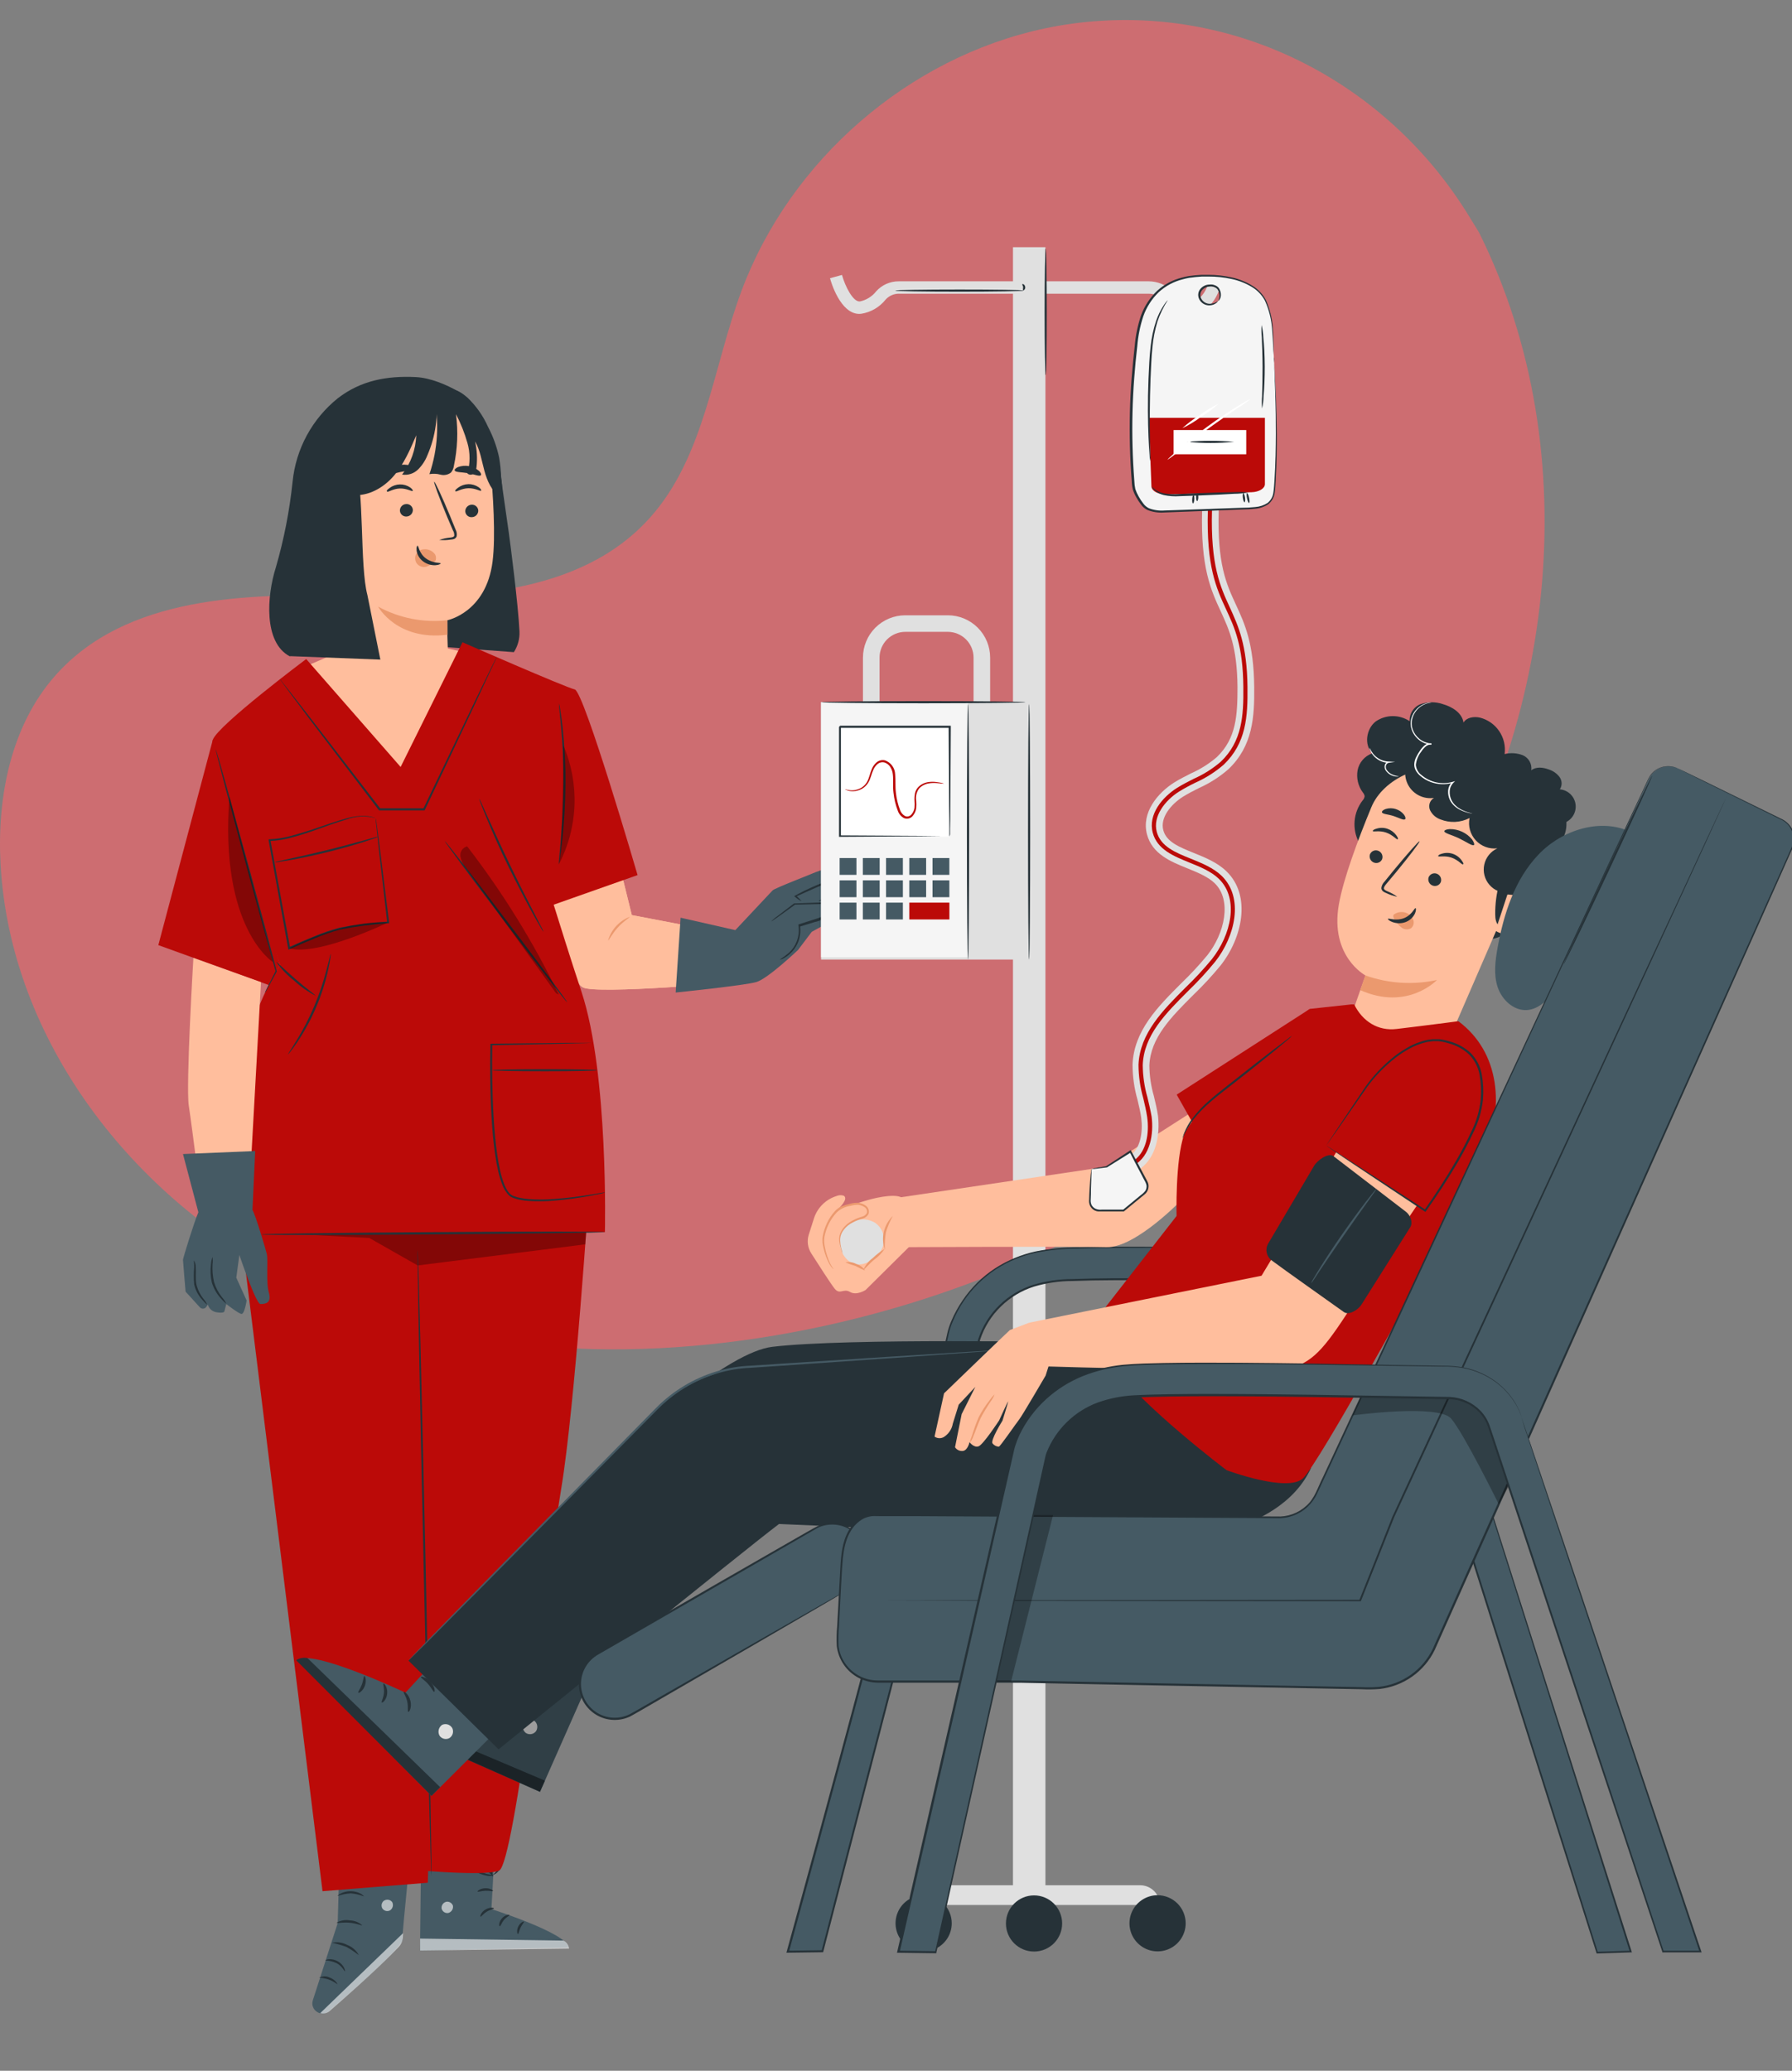 <svg width="283" height="327" viewBox="0 0 283 327" fill="none" xmlns="http://www.w3.org/2000/svg">
<rect x="0" y="0" width="283" height="327" fill="#808080" stroke="none"/>
<g clip-path="url(#clip0_3325_3297)">
<path d="M233.587 36.733L232.115 34.332C219.769 14.016 197.43 1.799 173.887 3.286C170.857 3.469 167.844 3.88 164.876 4.514C143.509 9.085 124.838 25.227 117.113 45.903C112.575 58.055 111.306 72.055 102.684 81.705C91.468 94.273 72.426 94.633 55.691 94.144C38.955 93.654 19.895 94.07 8.734 106.675C1.742 114.57 -0.481 125.799 0.084 136.382C1.575 164.381 21.145 189.415 46.031 201.863C70.917 214.311 100.22 215.419 127.459 209.943C165.607 202.279 201.894 181.215 223.705 148.691C245.516 116.168 251.036 71.842 233.587 36.733Z" fill="#CD6D71"/>
<path d="M98.416 138.984L99.778 144.504L116.858 147.774V155.059C116.858 155.059 94.246 157.079 92.047 155.922C89.847 154.764 86.462 142.15 86.462 142.15L98.416 138.984Z" fill="#FFBE9D"/>
<path d="M99.438 144.785C99.49 144.877 98.482 145.439 97.552 146.479C96.623 147.519 96.132 148.552 96.033 148.513C96.274 147.671 96.707 146.897 97.298 146.25C97.888 145.603 98.621 145.102 99.438 144.785Z" fill="#EB996E"/>
<path d="M98.416 138.984L99.778 144.504L116.858 147.774V155.059C116.858 155.059 94.246 157.079 92.047 155.922C89.847 154.764 86.462 142.15 86.462 142.15L98.416 138.984Z" fill="#FFBE9D"/>
<path d="M74.07 103.141L69.297 102.107L52.256 103.507L48.623 105.07L64.178 123.256L74.07 103.141Z" fill="#FFBE9D"/>
<path d="M80.348 84.097C79.798 80.243 79.25 76.391 78.705 72.541L66.384 70.455L63.556 101.675L81.153 102.983C81.779 102.011 82.088 100.868 82.037 99.713C81.827 95.325 80.584 85.764 80.348 84.097Z" fill="#263238"/>
<path d="M46.207 76.074C46.461 73.509 47.225 71.021 48.453 68.755C49.682 66.489 51.351 64.49 53.363 62.877C56.996 60.078 61.114 59.319 65.696 59.548C67.948 59.666 70.489 60.725 72.446 61.85C75.13 63.4 76.243 66.5 77.52 69.318C80.079 74.962 79.687 82.574 77.906 84.673L45.749 103.638C41.598 101.434 42.142 94.077 43.562 89.604C44.844 85.181 45.729 80.653 46.207 76.074Z" fill="#263238"/>
<path d="M53.945 67.147L68.793 62.902C73.566 62.248 76.937 68.042 77.389 72.836C77.893 78.159 78.292 84.686 77.788 88.681C76.767 96.732 70.652 97.942 70.652 97.942C70.652 97.942 70.652 98.059 70.652 100.44L70.763 103.899C68.95 110.439 56.256 109.366 54.908 104.743L51.503 70.083C51.466 69.376 51.697 68.682 52.149 68.137C52.602 67.593 53.243 67.239 53.945 67.147Z" fill="#FFBE9D"/>
<path d="M75.529 80.597C75.54 80.865 75.446 81.127 75.266 81.326C75.086 81.525 74.835 81.646 74.567 81.663C74.437 81.678 74.305 81.668 74.179 81.631C74.053 81.594 73.936 81.532 73.835 81.449C73.733 81.366 73.649 81.264 73.588 81.147C73.528 81.031 73.491 80.904 73.48 80.774C73.469 80.506 73.563 80.245 73.741 80.045C73.92 79.844 74.169 79.721 74.436 79.701C74.567 79.687 74.7 79.699 74.826 79.736C74.952 79.774 75.07 79.836 75.172 79.919C75.273 80.003 75.358 80.106 75.419 80.222C75.481 80.339 75.518 80.466 75.529 80.597Z" fill="#263238"/>
<path d="M75.981 77.478C75.857 77.616 75.065 77.066 73.958 77.099C72.852 77.132 72.06 77.714 71.935 77.583C71.811 77.452 71.994 77.282 72.341 77.014C72.808 76.666 73.37 76.472 73.952 76.458C74.529 76.442 75.097 76.607 75.575 76.929C75.922 77.164 76.047 77.413 75.981 77.478Z" fill="#263238"/>
<path d="M65.199 80.489C65.21 80.757 65.116 81.018 64.938 81.218C64.76 81.418 64.51 81.541 64.243 81.562C64.112 81.576 63.98 81.564 63.855 81.527C63.728 81.489 63.611 81.427 63.51 81.343C63.409 81.26 63.325 81.157 63.264 81.04C63.204 80.924 63.167 80.796 63.156 80.666C63.144 80.398 63.237 80.137 63.416 79.937C63.595 79.738 63.845 79.617 64.112 79.6C64.242 79.585 64.374 79.597 64.499 79.634C64.625 79.671 64.742 79.733 64.843 79.816C64.944 79.899 65.028 80.001 65.089 80.117C65.15 80.232 65.188 80.359 65.199 80.489Z" fill="#263238"/>
<path d="M65.179 77.517C65.055 77.655 64.256 77.105 63.15 77.138C62.044 77.171 61.251 77.792 61.127 77.622C61.003 77.452 61.186 77.321 61.533 77.053C62.001 76.705 62.566 76.51 63.15 76.497C63.725 76.481 64.291 76.646 64.767 76.968C65.114 77.217 65.238 77.452 65.179 77.517Z" fill="#263238"/>
<path d="M69.369 85.263C69.945 85.065 70.543 84.938 71.15 84.884C71.431 84.851 71.7 84.786 71.739 84.59C71.756 84.298 71.683 84.008 71.529 83.759L70.626 81.64C69.369 78.612 68.453 76.127 68.57 76.075C68.688 76.023 69.814 78.436 71.065 81.457C71.372 82.203 71.66 82.915 71.935 83.596C72.125 83.931 72.19 84.322 72.119 84.701C72.079 84.801 72.019 84.89 71.941 84.964C71.862 85.037 71.769 85.093 71.667 85.126C71.511 85.171 71.351 85.197 71.189 85.204C70.588 85.305 69.976 85.324 69.369 85.263Z" fill="#263238"/>
<path d="M70.652 97.942C66.871 98.366 63.051 97.614 59.713 95.791C59.713 95.791 62.665 101.232 70.665 100.231L70.652 97.942Z" fill="#EB996E"/>
<path d="M65.736 87.453C65.862 87.245 66.039 87.072 66.249 86.949C66.459 86.825 66.697 86.756 66.94 86.747C67.282 86.711 67.627 86.767 67.939 86.909C68.251 87.052 68.519 87.276 68.714 87.558C68.856 87.82 68.894 88.126 68.819 88.415C68.76 88.559 68.819 88.487 68.695 88.591C68.328 88.993 67.867 89.299 67.353 89.481C67.075 89.56 66.779 89.553 66.505 89.462C66.231 89.371 65.99 89.2 65.814 88.971C65.663 88.749 65.576 88.491 65.562 88.223C65.548 87.955 65.608 87.689 65.736 87.453Z" fill="#EB996E"/>
<path d="M65.939 86.178C66.115 86.178 66.161 87.362 67.248 88.172C68.335 88.983 69.579 88.826 69.598 88.977C69.598 89.049 69.317 89.219 68.78 89.251C68.075 89.289 67.379 89.076 66.816 88.65C66.271 88.245 65.905 87.645 65.795 86.976C65.729 86.472 65.854 86.171 65.939 86.178Z" fill="#263238"/>
<path d="M65.572 74.026C65.487 74.334 64.374 74.294 63.097 74.563C61.821 74.831 60.8 75.282 60.603 75.027C60.518 74.903 60.675 74.608 61.068 74.281C61.597 73.87 62.216 73.589 62.875 73.464C63.524 73.324 64.198 73.342 64.839 73.516C65.336 73.667 65.605 73.896 65.572 74.026Z" fill="#263238"/>
<path d="M75.929 75.054C75.674 75.269 74.875 74.884 73.86 74.714C72.845 74.544 71.968 74.596 71.811 74.308C71.746 74.164 71.916 73.942 72.328 73.759C72.885 73.554 73.486 73.502 74.07 73.608C74.653 73.714 75.198 73.974 75.647 74.361C75.962 74.674 76.04 74.949 75.929 75.054Z" fill="#263238"/>
<path d="M68.806 62.346C69.255 65.586 68.802 68.887 67.497 71.887C67.165 72.736 66.659 73.507 66.011 74.149C65.683 74.466 65.285 74.703 64.85 74.84C64.415 74.977 63.954 75.012 63.503 74.941C64.876 73.155 65.657 70.985 65.736 68.735C64.773 71.004 63.772 73.312 62.161 75.176C60.551 77.04 58.148 78.4 55.687 78.165L55.864 76.523C55.559 77.728 54.869 78.8 53.9 79.577C53.407 79.951 52.807 80.159 52.188 80.171C51.569 80.183 50.963 79.998 50.456 79.643C51.3 75.64 48.859 71.278 50.417 67.492C51.49 64.876 54.227 63.307 56.963 62.457C60.799 61.272 64.881 61.123 68.793 62.025" fill="#263238"/>
<path d="M68.479 62.412C68.479 62.471 68.479 62.53 68.512 62.589L68.479 62.412Z" fill="#263238"/>
<path d="M68.511 62.59L69.002 62.388C70.515 61.616 71.51 60.733 73.853 62.819C75.212 64.123 76.304 65.677 77.068 67.397C77.88 68.936 78.472 70.58 78.829 72.282C79.175 74.313 79.226 76.384 78.98 78.429C77.618 77.527 76.93 75.912 76.498 74.342C76.066 72.773 75.844 71.125 75.025 69.699C75.326 71.028 75.404 72.399 75.254 73.754C75.225 74.128 75.068 74.481 74.809 74.754C74.677 74.885 74.498 74.959 74.312 74.959C74.126 74.959 73.947 74.885 73.814 74.754C74.269 73.18 74.269 71.509 73.814 69.934C73.368 68.37 72.764 66.853 72.014 65.409C72.368 68.122 72.255 70.876 71.68 73.551C71.632 73.943 71.473 74.312 71.222 74.617C70.989 74.796 70.718 74.919 70.429 74.977C70.141 75.035 69.843 75.026 69.559 74.95C68.991 74.798 68.397 74.771 67.818 74.872C69.16 70.917 69.4 66.671 68.511 62.59Z" fill="#263238"/>
<path d="M58.024 93.977C56.786 89.315 57.592 77.354 56.021 72.789L49.834 73.6L45.749 103.61L60.066 104.16L58.024 93.977Z" fill="#263238"/>
<path d="M78.266 289.428L77.611 301.474C77.611 301.474 89.657 305.293 89.755 307.53L66.325 308.007L66.547 289.199L78.266 289.428Z" fill="#455A64"/>
<g opacity="0.6">
<path d="M70.403 300.335C70.18 300.405 69.99 300.554 69.87 300.754C69.749 300.954 69.706 301.191 69.749 301.421C69.812 301.644 69.957 301.835 70.154 301.956C70.352 302.078 70.588 302.12 70.816 302.075C71.055 302.005 71.259 301.85 71.391 301.639C71.522 301.428 71.572 301.176 71.529 300.931C71.448 300.698 71.278 300.506 71.057 300.396C70.835 300.286 70.58 300.267 70.345 300.342" fill="white"/>
</g>
<g opacity="0.6">
<path d="M66.345 308.013V306.123L88.983 306.444C89.224 306.564 89.431 306.742 89.585 306.963C89.739 307.183 89.836 307.438 89.867 307.706L66.345 308.013Z" fill="white"/>
</g>
<path d="M78.011 301.364C78.011 301.482 77.434 301.521 76.865 301.881C76.295 302.24 75.988 302.711 75.883 302.665C75.778 302.62 75.962 301.959 76.656 301.541C77.349 301.122 78.037 301.259 78.011 301.364Z" fill="#263238"/>
<path d="M80.453 302.421C80.453 302.532 79.975 302.716 79.582 303.193C79.189 303.67 79.065 304.18 78.927 304.174C78.79 304.167 78.75 303.52 79.261 302.938C79.772 302.356 80.453 302.31 80.453 302.421Z" fill="#263238"/>
<path d="M81.795 305.399C81.69 305.399 81.546 304.843 81.847 304.221C82.148 303.6 82.691 303.365 82.737 303.463C82.783 303.561 82.449 303.888 82.207 304.398C81.965 304.908 81.912 305.399 81.795 305.399Z" fill="#263238"/>
<path d="M77.853 298.604C77.801 298.708 77.277 298.538 76.636 298.571C75.994 298.604 75.477 298.8 75.418 298.702C75.359 298.604 75.857 298.205 76.616 298.172C77.376 298.139 77.912 298.512 77.853 298.604Z" fill="#263238"/>
<path d="M77.939 296.171C77.553 296.277 77.146 296.277 76.76 296.171C76.09 296.035 75.45 295.776 74.875 295.406C74.745 295.331 74.628 295.236 74.528 295.125C74.453 295.044 74.407 294.939 74.399 294.829C74.391 294.718 74.42 294.608 74.482 294.517C74.542 294.439 74.618 294.376 74.705 294.332C74.792 294.288 74.888 294.264 74.986 294.262C75.135 294.263 75.282 294.285 75.425 294.327C75.674 294.396 75.917 294.485 76.151 294.595C76.546 294.779 76.908 295.024 77.225 295.321C77.755 295.831 77.939 296.263 77.88 296.282C77.821 296.302 77.566 295.955 77.022 295.53C76.702 295.287 76.352 295.085 75.981 294.929C75.769 294.837 75.55 294.762 75.326 294.706C75.078 294.641 74.868 294.634 74.803 294.739C74.737 294.844 74.803 294.798 74.803 294.876C74.879 294.954 74.965 295.022 75.058 295.079C75.256 295.213 75.461 295.335 75.674 295.445C76.033 295.632 76.41 295.783 76.799 295.897C77.186 295.957 77.567 296.049 77.939 296.171Z" fill="#263238"/>
<path d="M77.775 296.332C77.565 295.991 77.464 295.594 77.487 295.194C77.471 294.751 77.533 294.308 77.67 293.886C77.751 293.641 77.853 293.405 77.978 293.18C78.044 293.026 78.149 292.892 78.282 292.79C78.415 292.688 78.572 292.622 78.737 292.598C78.842 292.602 78.943 292.637 79.029 292.697C79.115 292.757 79.182 292.841 79.222 292.938C79.283 293.075 79.323 293.22 79.34 293.369C79.376 293.63 79.376 293.894 79.34 294.154C79.266 294.592 79.086 295.005 78.816 295.357C78.344 295.959 77.867 296.083 77.86 296.044C77.853 296.005 78.227 295.776 78.587 295.2C78.793 294.866 78.925 294.492 78.973 294.102C79 293.885 79 293.665 78.973 293.448C78.94 293.193 78.849 292.99 78.757 293.016C78.665 293.042 78.436 293.199 78.338 293.395C78.218 293.604 78.117 293.823 78.037 294.049C77.9 294.424 77.816 294.816 77.788 295.213C77.729 295.881 77.847 296.312 77.775 296.332Z" fill="#263238"/>
<path d="M53.782 288.119L53.33 303.677L49.402 315.873C49.334 316.081 49.31 316.3 49.332 316.518C49.353 316.735 49.419 316.946 49.525 317.137C49.631 317.327 49.776 317.494 49.949 317.627C50.123 317.759 50.322 317.855 50.535 317.907C50.782 317.969 51.04 317.971 51.288 317.913C51.537 317.855 51.767 317.738 51.962 317.573C54.449 315.415 63.575 307.457 63.549 306.319C63.51 305.011 65.107 289.97 65.107 289.97L53.782 288.119Z" fill="#455A64"/>
<g opacity="0.6">
<path d="M50.561 317.907L63.654 305.266L63.621 305.92C63.591 306.489 63.359 307.029 62.967 307.443C61.919 308.555 58.96 311.55 52.06 317.567C51.861 317.739 51.622 317.859 51.365 317.917C51.108 317.976 50.841 317.97 50.587 317.9L50.561 317.907Z" fill="white"/>
</g>
<g opacity="0.6">
<path d="M60.695 300.094C60.495 300.223 60.351 300.422 60.291 300.652C60.23 300.882 60.258 301.126 60.367 301.337C60.49 301.54 60.687 301.688 60.916 301.75C61.145 301.812 61.39 301.783 61.598 301.67C61.806 301.532 61.956 301.322 62.019 301.081C62.081 300.84 62.053 300.584 61.939 300.362C61.789 300.166 61.57 300.035 61.326 299.996C61.082 299.958 60.833 300.014 60.629 300.153" fill="white"/>
</g>
<path d="M54.469 311.283C54.384 311.323 54.07 310.492 53.16 310.008C52.604 309.751 52.004 309.602 51.392 309.57C51.392 309.531 51.582 309.42 51.949 309.387C52.43 309.359 52.91 309.471 53.33 309.707C53.753 309.938 54.099 310.289 54.325 310.714C54.495 311.061 54.508 311.283 54.469 311.283Z" fill="#263238"/>
<path d="M53.258 313.33C52.441 312.693 51.44 312.337 50.404 312.316C50.65 312.178 50.926 312.102 51.209 312.093C51.492 312.084 51.772 312.142 52.027 312.264C52.931 312.591 53.337 313.291 53.258 313.33Z" fill="#263238"/>
<path d="M56.669 308.746C56.05 308.259 55.393 307.821 54.705 307.438C53.96 307.165 53.196 306.947 52.42 306.784C53.243 306.61 54.101 306.733 54.842 307.131C55.626 307.432 56.274 308.005 56.669 308.746Z" fill="#263238"/>
<path d="M57.206 304.025C57.16 304.116 56.315 303.717 55.202 303.619C54.089 303.521 53.186 303.744 53.153 303.619C53.782 303.255 54.52 303.125 55.235 303.253C55.962 303.272 56.66 303.545 57.206 304.025Z" fill="#263238"/>
<path d="M57.48 299.466C56.817 299.209 56.12 299.046 55.412 298.982C54.698 299.022 53.993 299.16 53.317 299.394C53.317 299.355 53.474 299.172 53.847 298.982C54.336 298.744 54.875 298.627 55.418 298.642C55.959 298.648 56.491 298.782 56.97 299.034C57.304 299.237 57.48 299.433 57.48 299.466Z" fill="#263238"/>
<path d="M55.451 298.111C55.406 297.917 55.406 297.716 55.451 297.523C55.529 296.987 55.716 296.473 56.001 296.012C56.175 295.653 56.462 295.361 56.819 295.181C56.943 295.137 57.077 295.13 57.204 295.163C57.331 295.196 57.446 295.266 57.533 295.364C57.693 295.566 57.768 295.822 57.742 296.077C57.677 296.595 57.433 297.073 57.053 297.431C56.674 297.789 56.181 298.004 55.66 298.039C55.143 298.064 54.63 297.935 54.186 297.668C53.742 297.402 53.387 297.01 53.166 296.542C53.111 296.423 53.083 296.293 53.083 296.162C53.083 296.031 53.111 295.902 53.166 295.783C53.235 295.676 53.333 295.591 53.45 295.538C53.566 295.486 53.695 295.469 53.821 295.489C54.198 295.592 54.541 295.793 54.816 296.071C55.221 296.43 55.56 296.857 55.818 297.333C55.926 297.499 55.998 297.686 56.027 297.882C55.653 297.276 55.192 296.727 54.659 296.254C54.41 296.021 54.106 295.854 53.775 295.77C53.705 295.753 53.632 295.759 53.566 295.788C53.5 295.816 53.444 295.865 53.408 295.927C53.379 296.007 53.367 296.093 53.372 296.179C53.378 296.264 53.401 296.348 53.441 296.424C53.643 296.823 53.957 297.156 54.343 297.382C54.73 297.608 55.174 297.718 55.621 297.699C56.062 297.665 56.478 297.482 56.803 297.182C57.127 296.882 57.34 296.481 57.408 296.045C57.429 295.865 57.385 295.684 57.284 295.535C57.237 295.48 57.174 295.44 57.104 295.422C57.034 295.403 56.96 295.406 56.891 295.43C56.596 295.573 56.35 295.801 56.184 296.084C55.819 296.71 55.571 297.397 55.451 298.111Z" fill="#263238"/>
<path d="M70.62 189.21L67.562 297.303L50.934 298.643L37.068 186.725L70.62 189.21Z" fill="#BB0A08"/>
<path d="M93.042 187.836C93.042 187.836 90.79 222.143 88.642 234.999C86.495 247.856 81.264 294.314 78.822 295.386C76.38 296.459 62.109 295 62.109 295L57.016 188.922L93.042 187.836Z" fill="#BB0A08"/>
<g opacity="0.3">
<path d="M92.577 194.559L92.433 196.494L65.958 199.83L58.318 195.487L42.986 194.696L92.577 194.559Z" fill="black"/>
</g>
<path d="M68.132 296.242C68.223 296.242 67.811 274.112 67.209 246.829C66.606 219.545 66.05 197.415 65.958 197.422C65.867 197.428 66.286 219.539 66.888 246.835C67.49 274.131 68.047 296.242 68.132 296.242Z" fill="#263238"/>
<path d="M87.438 142.863L100.688 138.187C100.688 138.187 92.249 109.211 90.763 108.87C89.277 108.53 73.035 101.422 73.035 101.422L63.268 121.113L48.355 104.07C48.355 104.07 34.443 114.495 33.611 116.81C32.78 119.125 44.217 152.385 44.217 152.385C44.217 152.385 39.078 160.331 38.089 169.264C37.101 178.197 39.078 195.075 39.078 195.075L95.529 194.559C95.529 194.559 96.132 169.63 91.837 156.629C90.128 151.476 88.289 145.603 87.438 142.863Z" fill="#BB0A08"/>
<path d="M59.34 129.196C59.245 129.151 59.146 129.114 59.045 129.085C58.748 128.982 58.441 128.914 58.129 128.882C56.945 128.779 55.753 128.908 54.62 129.262C53.147 129.654 51.405 130.288 49.382 130.968C48.381 131.309 47.314 131.622 46.168 131.943C44.987 132.282 43.769 132.48 42.541 132.531H42.423V132.695C43.281 137.423 44.282 142.969 45.343 148.867C45.402 149.175 45.454 149.469 45.507 149.763L45.546 149.973L45.736 149.888C47.089 149.268 48.435 148.691 49.775 148.155C51.051 147.609 52.363 147.155 53.703 146.794C56.208 146.286 58.746 145.954 61.297 145.8H61.448V145.656C60.832 140.719 60.315 136.599 59.955 133.689C59.765 132.276 59.621 131.158 59.517 130.367C59.464 130.001 59.425 129.713 59.399 129.497C59.389 129.399 59.369 129.303 59.34 129.209V129.523C59.34 129.746 59.392 130.04 59.431 130.413C59.517 131.217 59.641 132.374 59.791 133.774C60.125 136.671 60.59 140.771 61.153 145.689L61.278 145.532C58.716 145.672 56.167 145.991 53.651 146.487C52.285 146.85 50.947 147.307 49.644 147.854C48.309 148.39 46.958 148.97 45.592 149.593L45.821 149.711C45.769 149.417 45.716 149.116 45.657 148.815L42.698 132.643L42.548 132.813C43.805 132.759 45.052 132.552 46.26 132.198C47.412 131.891 48.485 131.544 49.48 131.191C51.477 130.491 53.206 129.837 54.665 129.425C56.159 128.852 57.797 128.772 59.34 129.196Z" fill="#263238"/>
<path d="M33.611 116.809L25.003 149.245L42.443 155.549L44.217 152.384L33.611 116.809Z" fill="#BB0A08"/>
<path d="M95.529 188.293H95.385L94.973 188.365L93.369 188.634C91.981 188.856 89.965 189.163 87.477 189.34C86.113 189.445 84.743 189.445 83.379 189.34C83.007 189.31 82.638 189.258 82.272 189.183C82.089 189.144 81.899 189.117 81.716 189.065L81.173 188.889C80.439 188.686 80.04 187.914 79.706 187.195C79.387 186.414 79.14 185.607 78.966 184.782C78.777 183.932 78.626 183.062 78.502 182.166C78.246 180.381 78.083 178.517 77.965 176.601C77.716 172.422 77.683 168.439 77.742 164.921L77.598 165.065L89.245 164.816L92.557 164.725L93.434 164.686C93.534 164.697 93.635 164.697 93.736 164.686H93.434H89.245L77.592 164.816H77.448V164.96C77.369 168.485 77.389 172.474 77.644 176.666C77.762 178.589 77.925 180.459 78.187 182.257C78.312 183.16 78.469 184.036 78.665 184.873C78.846 185.716 79.103 186.541 79.431 187.339C79.606 187.729 79.826 188.098 80.086 188.437C80.219 188.604 80.368 188.757 80.531 188.895C80.706 189.018 80.898 189.115 81.101 189.183L81.67 189.366C81.867 189.418 82.056 189.444 82.246 189.484C82.62 189.559 82.998 189.609 83.379 189.634C84.757 189.73 86.14 189.717 87.516 189.595C89.504 189.432 91.482 189.161 93.441 188.784C94.135 188.653 94.665 188.535 95.032 188.457L95.438 188.352C95.484 188.339 95.536 188.3 95.529 188.293Z" fill="#263238"/>
<path d="M77.736 169.001C77.736 169.093 81.454 169.165 86.037 169.165C90.619 169.165 94.338 169.093 94.338 169.001C94.338 168.91 90.619 168.838 86.037 168.838C81.454 168.838 77.736 168.916 77.736 169.001Z" fill="#263238"/>
<path d="M70.233 132.805C70.161 132.857 74.423 138.606 79.759 145.636C85.094 152.666 89.467 158.329 89.559 158.257C89.65 158.185 85.369 152.457 80.034 145.42C74.698 138.383 70.305 132.753 70.233 132.805Z" fill="#263238"/>
<path d="M88.249 136.499C88.341 136.176 88.402 135.846 88.433 135.511C88.531 134.857 88.649 133.948 88.773 132.797C89.105 129.805 89.282 126.797 89.303 123.786C89.326 120.771 89.171 117.758 88.839 114.761C88.708 113.617 88.577 112.688 88.472 112.047C88.434 111.716 88.368 111.387 88.276 111.066C88.274 111.401 88.299 111.736 88.348 112.067C88.413 112.721 88.505 113.636 88.61 114.787C88.812 117.083 89.002 120.261 88.983 123.779C88.963 127.298 88.74 130.476 88.551 132.778C88.453 133.883 88.367 134.799 88.308 135.498C88.262 135.83 88.243 136.164 88.249 136.499Z" fill="#263238"/>
<path d="M75.667 126.094C75.738 126.394 75.837 126.688 75.962 126.97C76.171 127.526 76.492 128.317 76.898 129.298C77.716 131.26 78.862 133.935 80.302 136.851C81.742 139.768 83.078 142.358 84.106 144.215C84.616 145.144 85.042 145.889 85.349 146.393C85.49 146.667 85.657 146.928 85.847 147.171C85.745 146.88 85.616 146.6 85.461 146.334C85.159 145.758 84.773 145.026 84.308 144.104C83.333 142.227 82.004 139.618 80.597 136.708C79.189 133.797 77.978 131.142 77.107 129.207L76.079 126.918C75.964 126.632 75.826 126.357 75.667 126.094Z" fill="#263238"/>
<path d="M44.217 107.249C44.298 107.4 44.395 107.542 44.505 107.674C44.715 107.968 45.009 108.367 45.376 108.864L48.649 113.239L59.811 127.907L59.857 127.966H67.058L67.104 127.875C70.305 121.106 73.147 115.096 75.209 110.747C76.21 108.596 77.016 106.824 77.592 105.627L78.246 104.24C78.312 104.097 78.358 103.972 78.403 103.874C78.421 103.834 78.436 103.792 78.449 103.75C78.449 103.75 78.449 103.783 78.377 103.861L78.194 104.214L77.507 105.581L75.038 110.649C72.957 114.992 70.076 120.988 66.836 127.731L66.986 127.639H59.949L60.08 127.705L48.832 113.134L45.467 108.818L44.551 107.667C44.45 107.519 44.339 107.38 44.217 107.249Z" fill="#263238"/>
<path d="M45.474 166.508C45.647 166.354 45.798 166.178 45.926 165.985C46.201 165.639 46.58 165.122 47.019 164.462C49.303 161.005 50.934 157.159 51.831 153.115C52.001 152.337 52.112 151.709 52.171 151.271C52.215 151.056 52.234 150.837 52.23 150.617C52.178 150.617 52.001 151.565 51.575 153.096C50.562 157.074 48.948 160.876 46.79 164.37C45.998 165.678 45.435 166.476 45.474 166.508Z" fill="#263238"/>
<path d="M49.821 157.23C49.873 157.145 48.374 156.105 46.666 154.614C44.957 153.123 43.687 151.841 43.621 151.907C44.423 153.02 45.377 154.015 46.456 154.863C47.466 155.799 48.598 156.595 49.821 157.23Z" fill="#263238"/>
<path d="M41.841 156.794C41.897 156.726 41.945 156.651 41.985 156.572L42.351 155.918C42.685 155.303 43.137 154.466 43.706 153.426V153.393V153.354C42.796 149.862 41.258 144.133 39.504 137.659C38.031 132.329 36.695 127.51 35.72 123.972L34.541 119.832C34.404 119.374 34.292 119.002 34.201 118.714C34.171 118.58 34.125 118.45 34.063 118.328C34.081 118.463 34.107 118.596 34.142 118.727L34.417 119.865C34.685 120.885 35.071 122.298 35.497 124.031C36.453 127.575 37.755 132.401 39.189 137.764C40.95 144.218 42.535 149.934 43.523 153.407V153.335L42.246 155.872L41.926 156.526C41.884 156.611 41.856 156.701 41.841 156.794Z" fill="#263238"/>
<g opacity="0.3">
<path d="M73.775 133.648C79.394 140.934 84.245 148.779 88.249 157.06L87.817 156.851L83.713 151.142L73.638 137.154C73.174 136.612 72.856 135.962 72.714 135.264C72.656 134.911 72.733 134.549 72.929 134.249C73.126 133.95 73.427 133.736 73.775 133.648Z" fill="black"/>
</g>
<g opacity="0.3">
<path d="M88.249 136.499C89.756 133.617 90.602 130.435 90.726 127.186C90.851 123.937 90.251 120.7 88.97 117.711C88.97 117.711 88.904 133.445 88.249 136.499Z" fill="black"/>
</g>
<path d="M43.392 136.161C43.612 136.167 43.832 136.147 44.047 136.102C44.472 136.043 45.081 135.945 45.834 135.814C47.34 135.546 49.408 135.121 51.674 134.565C53.939 134.009 55.962 133.421 57.422 132.956C58.148 132.721 58.731 132.525 59.137 132.381C59.353 132.324 59.561 132.236 59.752 132.119C59.529 132.141 59.31 132.187 59.097 132.256L57.356 132.734C55.883 133.139 53.854 133.695 51.595 134.251C49.337 134.807 47.281 135.265 45.788 135.592L44.027 135.977C43.808 136.009 43.594 136.071 43.392 136.161Z" fill="#263238"/>
<g opacity="0.3">
<path d="M61.31 145.655C61.31 145.655 50.279 151.018 45.697 149.756C45.697 149.756 53.553 145.335 61.31 145.655Z" fill="black"/>
</g>
<g opacity="0.3">
<path d="M43.117 151.94C43.117 151.94 34.607 146.616 36.237 125.781L43.117 151.94Z" fill="black"/>
</g>
<path d="M30.541 151.266C30.541 151.266 29.33 171.493 29.814 174.605C30.299 177.718 32.093 191.981 32.093 191.981L39.255 190.49L41.219 155.098L30.541 151.266Z" fill="#FFBE9D"/>
<path d="M42.463 204.132C41.972 202.418 42.377 199.155 42.135 198.011C42.017 197.474 40.322 191.746 39.87 191.066L40.302 181.76L28.898 182.237L31.327 191.432C30.738 192.74 28.898 198.665 28.898 198.933C28.898 199.201 29.31 203.968 29.31 203.968L31.582 206.46C31.649 206.527 31.73 206.579 31.819 206.612C31.908 206.645 32.003 206.658 32.098 206.651C32.193 206.643 32.284 206.615 32.367 206.569C32.45 206.522 32.522 206.458 32.577 206.381L32.819 206.009C32.904 206.311 33.071 206.584 33.303 206.796C33.534 207.009 33.82 207.153 34.129 207.212C35.438 207.441 35.438 207.068 35.438 207.068L35.739 205.924C35.739 205.924 37.638 207.415 38.129 207.487C38.62 207.558 38.947 205.355 38.947 205.355L37.317 201.764L37.801 198.174C37.801 198.174 40.42 205.924 41.12 205.924C41.821 205.924 42.947 205.845 42.463 204.132Z" fill="#455A64"/>
<path d="M95.536 194.557C95.536 194.655 83.392 194.819 68.413 194.93C53.435 195.041 41.297 195.054 41.291 194.93C41.284 194.806 53.435 194.675 68.413 194.564C83.392 194.453 95.529 194.466 95.536 194.557Z" fill="#263238"/>
<path d="M33.566 198.486C33.618 198.877 33.618 199.273 33.566 199.663C33.514 200.592 33.591 201.523 33.795 202.43C34.058 203.314 34.489 204.14 35.065 204.862C35.325 205.157 35.545 205.485 35.72 205.837C35.687 205.87 35.353 205.562 34.868 205.013C34.213 204.298 33.729 203.444 33.454 202.515C33.24 201.575 33.194 200.606 33.317 199.65C33.342 199.252 33.425 198.86 33.566 198.486Z" fill="#263238"/>
<path d="M30.639 199.051C30.83 199.38 30.923 199.756 30.908 200.136C30.98 200.83 30.842 201.784 30.999 202.752C31.195 203.597 31.572 204.39 32.106 205.074C32.348 205.354 32.553 205.663 32.715 205.996C32.682 206.029 32.368 205.741 31.916 205.218C31.295 204.539 30.863 203.709 30.666 202.811C30.586 201.917 30.586 201.017 30.666 200.123C30.679 199.456 30.581 199.064 30.639 199.051Z" fill="#263238"/>
<path d="M99.438 144.785C99.49 144.877 98.482 145.439 97.552 146.479C96.623 147.519 96.132 148.552 96.033 148.513C96.274 147.671 96.707 146.897 97.298 146.25C97.888 145.603 98.621 145.102 99.438 144.785Z" fill="#EB996E"/>
<path d="M131.418 141.417C132.142 141.096 132.807 140.654 133.382 140.109C133.585 139.837 133.713 139.515 133.751 139.177C133.789 138.839 133.736 138.497 133.598 138.186L131.817 138.84C132.419 138.644 132.934 138.247 133.277 137.716C133.377 137.6 133.453 137.466 133.499 137.32C133.546 137.175 133.562 137.021 133.546 136.869C133.531 136.717 133.485 136.57 133.41 136.437C133.336 136.303 133.235 136.187 133.113 136.094C133.113 136.094 130.023 137.33 128.812 137.722C128.642 137.84 122.351 140.246 122.017 140.6L116.125 146.878L107.483 144.916L106.704 156.733C106.704 156.733 117.611 155.614 119.444 155.078C121.277 154.542 126.037 150.003 126.037 150.003L128.19 147.152L132.014 145.033C132.668 144.576 133.362 143.725 132.766 142.915C133.978 142.136 133.349 140.613 133.349 140.613L131.418 141.417Z" fill="#455A64"/>
<path d="M123.143 151.535C123.66 151.201 124.154 150.834 124.622 150.436C125.13 149.961 125.528 149.38 125.788 148.736C126.126 147.908 126.23 147.003 126.089 146.12V145.983L126.213 145.943L128.616 145.178C129.044 145.057 129.462 144.904 129.866 144.72C130.269 144.533 130.619 144.25 130.888 143.896C131.152 143.515 131.264 143.048 131.202 142.588L131.372 142.719L125.48 142.857H125.559L122.829 144.819L122.069 145.342C121.985 145.409 121.892 145.466 121.794 145.512C122.076 145.205 122.392 144.933 122.737 144.701C123.392 144.204 124.276 143.511 125.402 142.66H125.434H125.474L131.333 142.451H131.457V142.588C131.506 142.868 131.499 143.154 131.436 143.43C131.373 143.706 131.256 143.967 131.091 144.197C130.46 144.932 129.595 145.429 128.642 145.603L126.239 146.349L126.338 146.172C126.479 147.105 126.355 148.06 125.978 148.925C125.689 149.592 125.252 150.185 124.701 150.658L124.374 150.933L124.066 151.142C123.902 151.255 123.729 151.354 123.549 151.437C123.418 151.486 123.282 151.519 123.143 151.535Z" fill="#263238"/>
<path d="M126.58 142.319C126.207 142.13 125.859 141.895 125.546 141.619L125.408 141.514L125.565 141.429C126.344 140.991 127.529 140.396 128.911 139.807C130.174 139.258 131.339 138.826 132.184 138.545C132.638 138.366 133.113 138.245 133.598 138.186C133.182 138.424 132.743 138.621 132.289 138.774C131.457 139.108 130.325 139.578 129.061 140.082C127.699 140.671 126.488 141.226 125.676 141.599V141.41C126.016 141.672 126.32 141.977 126.58 142.319Z" fill="#263238"/>
<path d="M129.231 142.32C129.846 141.878 130.527 141.536 131.248 141.306C131.934 140.966 132.666 140.728 133.421 140.6C132.802 141.034 132.123 141.376 131.405 141.613C130.719 141.953 129.986 142.191 129.231 142.32Z" fill="#263238"/>
<path d="M165.1 39.035H159.974V297.722H165.1V39.035Z" fill="#E0E0E0"/>
<path d="M135.712 49.57C132.714 49.57 131.235 44.528 131.077 43.933L132.969 43.416C133.474 45.241 134.73 47.7 135.791 47.601C136.803 47.393 137.71 46.835 138.351 46.025C138.798 45.518 139.349 45.112 139.967 44.836C140.585 44.56 141.255 44.419 141.932 44.423H181.395C182.776 44.427 184.104 44.958 185.107 45.908C186.233 46.961 187.332 47.536 188.197 47.536C189.506 47.536 190.416 46.019 190.724 44.992L192.602 45.568C192.007 47.529 190.416 49.491 188.197 49.491C186.449 49.491 184.825 48.314 183.765 47.333C183.126 46.724 182.278 46.382 181.395 46.379H141.932C141.538 46.38 141.149 46.465 140.79 46.627C140.431 46.789 140.111 47.026 139.85 47.32C138.899 48.51 137.538 49.303 136.033 49.544L135.712 49.57Z" fill="#E0E0E0"/>
<path d="M161.637 45.889C161.637 45.987 157.1 46.059 151.516 46.059C145.932 46.059 141.395 45.987 141.395 45.889C141.395 45.791 145.925 45.719 151.516 45.719C157.107 45.719 161.637 45.778 161.637 45.889Z" fill="#263238"/>
<path d="M161.572 45.842C161.513 45.776 161.572 45.574 161.572 45.358C161.572 45.142 161.401 44.972 161.441 44.887C161.48 44.802 161.833 44.887 161.905 45.306C161.977 45.724 161.572 45.927 161.572 45.842Z" fill="#263238"/>
<path d="M165.139 59.243C165.048 59.243 164.969 54.77 164.969 49.25C164.969 43.731 165.048 39.258 165.139 39.258C165.231 39.258 165.31 43.731 165.31 49.25C165.31 54.77 165.238 59.243 165.139 59.243Z" fill="#263238"/>
<path d="M156.367 114.575H136.282V103.844C136.282 102.072 136.986 100.373 138.239 99.12C139.493 97.867 141.193 97.162 142.966 97.16H149.683C151.456 97.162 153.156 97.867 154.41 99.12C155.663 100.373 156.367 102.072 156.367 103.844V114.575ZM138.901 111.959H153.748V103.844C153.748 102.766 153.32 101.732 152.558 100.97C151.796 100.207 150.762 99.778 149.683 99.776H142.966C141.887 99.778 140.853 100.207 140.091 100.97C139.329 101.732 138.901 102.766 138.901 103.844V111.959Z" fill="#E0E0E0"/>
<path d="M162.514 110.887H129.663V151.524H162.514V110.887Z" fill="#E0E0E0"/>
<path d="M152.871 110.887H129.663V151.158H152.871V110.887Z" fill="#F5F5F5"/>
<path d="M149.932 114.816H132.596V132.133H149.932V114.816Z" fill="white"/>
<path d="M149.925 132.101C149.925 132.101 149.925 131.983 149.925 131.767C149.925 131.552 149.925 131.218 149.925 130.826C149.925 129.982 149.925 128.792 149.886 127.294C149.886 124.247 149.84 119.944 149.814 114.791L149.958 114.934H132.629C132.59 114.934 132.95 114.614 132.799 114.764V117.106C132.799 117.884 132.799 118.655 132.799 119.421V123.894C132.799 126.804 132.799 129.544 132.799 132.062L132.655 131.918L145.172 131.99L148.707 132.029H149.65H149.984C149.884 132.038 149.783 132.038 149.683 132.029H148.773L145.264 132.068L132.655 132.147H132.505V132.101C132.505 129.583 132.505 126.869 132.505 123.933V114.777L132.675 114.607H150.004H150.154V114.758C150.121 119.95 150.095 124.286 150.076 127.353C150.076 128.844 150.076 130.021 150.036 130.858C150.036 131.238 150.036 131.512 150.036 131.767C150.011 131.882 149.974 131.994 149.925 132.101Z" fill="#263238"/>
<path d="M161.951 110.885C161.951 110.976 154.75 111.055 145.853 111.055C136.956 111.055 129.755 110.976 129.755 110.885C129.755 110.793 136.956 110.715 145.853 110.715C154.75 110.715 161.951 110.793 161.951 110.885Z" fill="#263238"/>
<path d="M162.521 151.523C162.423 151.523 162.351 142.492 162.351 131.355C162.351 120.218 162.423 111.193 162.521 111.193C162.619 111.193 162.691 120.218 162.691 131.355C162.691 142.492 162.612 151.523 162.521 151.523Z" fill="#263238"/>
<path d="M152.878 151.523C152.779 151.523 152.701 142.492 152.701 131.355C152.701 120.218 152.779 111.193 152.878 111.193C152.976 111.193 153.048 120.218 153.048 131.355C153.048 142.492 152.969 151.523 152.878 151.523Z" fill="#263238"/>
<path d="M135.254 135.496H132.596V138.151H135.254V135.496Z" fill="#455A64"/>
<path d="M138.92 135.496H136.262V138.151H138.92V135.496Z" fill="#455A64"/>
<path d="M142.586 135.496H139.928V138.151H142.586V135.496Z" fill="#455A64"/>
<path d="M146.259 135.496H143.601V138.151H146.259V135.496Z" fill="#455A64"/>
<path d="M149.925 135.496H147.267V138.151H149.925V135.496Z" fill="#455A64"/>
<path d="M135.254 139.02H132.596V141.675H135.254V139.02Z" fill="#455A64"/>
<path d="M138.92 139.02H136.262V141.675H138.92V139.02Z" fill="#455A64"/>
<path d="M142.586 139.02H139.928V141.675H142.586V139.02Z" fill="#455A64"/>
<path d="M146.259 139.02H143.601V141.675H146.259V139.02Z" fill="#455A64"/>
<path d="M149.925 139.02H147.267V141.675H149.925V139.02Z" fill="#455A64"/>
<path d="M135.254 142.537H132.596V145.192H135.254V142.537Z" fill="#455A64"/>
<path d="M138.92 142.537H136.262V145.192H138.92V142.537Z" fill="#455A64"/>
<path d="M142.586 142.537H139.928V145.192H142.586V142.537Z" fill="#455A64"/>
<path d="M149.932 142.537H143.601V145.192H149.932V142.537Z" fill="#BB0A08"/>
<path d="M149.054 123.757C149.054 123.757 148.655 123.718 147.928 123.659C147.491 123.621 147.051 123.641 146.619 123.718C146.06 123.814 145.548 124.09 145.159 124.502C144.956 124.775 144.81 125.086 144.729 125.416C144.648 125.746 144.634 126.089 144.688 126.425C144.724 126.83 144.724 127.237 144.688 127.641C144.622 128.088 144.432 128.508 144.138 128.851C143.974 129.048 143.751 129.186 143.502 129.246C143.254 129.306 142.992 129.285 142.757 129.185C142.311 128.946 141.97 128.549 141.801 128.073C141.444 127.153 141.211 126.19 141.107 125.209C140.969 124.208 141.107 123.207 141.002 122.311C140.966 121.878 140.822 121.459 140.583 121.095C140.361 120.754 140.024 120.504 139.634 120.389C139.451 120.349 139.261 120.351 139.079 120.397C138.898 120.442 138.729 120.529 138.586 120.65C138.304 120.894 138.08 121.198 137.932 121.54C137.624 122.194 137.5 122.939 137.166 123.502C136.867 124.043 136.394 124.467 135.824 124.705C135.412 124.884 134.963 124.965 134.514 124.94C134.229 124.93 133.947 124.868 133.683 124.757C133.59 124.726 133.503 124.677 133.428 124.613C133.781 124.73 134.149 124.796 134.521 124.81C134.953 124.809 135.38 124.713 135.771 124.528C136.286 124.292 136.707 123.892 136.969 123.391C137.271 122.835 137.382 122.122 137.696 121.396C137.859 121.008 138.11 120.663 138.429 120.389C138.608 120.238 138.819 120.13 139.046 120.073C139.273 120.016 139.51 120.012 139.739 120.062C140.199 120.218 140.601 120.511 140.891 120.901C141.181 121.291 141.346 121.76 141.362 122.246C141.467 123.22 141.362 124.169 141.48 125.143C141.577 126.09 141.797 127.02 142.135 127.909C142.274 128.309 142.553 128.646 142.92 128.858C143.094 128.934 143.288 128.951 143.473 128.906C143.658 128.861 143.822 128.757 143.942 128.609C144.197 128.313 144.363 127.95 144.419 127.563C144.452 127.18 144.452 126.795 144.419 126.412C144.399 126.031 144.426 125.649 144.498 125.274C144.572 124.917 144.742 124.587 144.989 124.319C145.42 123.879 145.983 123.592 146.593 123.502C147.04 123.435 147.494 123.435 147.941 123.502C148.308 123.547 148.596 123.606 148.773 123.646C148.95 123.685 149.061 123.744 149.054 123.757Z" fill="#BB0A08"/>
<path d="M183.175 300.821H143.444C143.446 299.994 143.775 299.201 144.361 298.617C144.946 298.032 145.739 297.703 146.567 297.701H180.033C180.444 297.699 180.852 297.779 181.233 297.935C181.614 298.091 181.96 298.32 182.252 298.61C182.544 298.9 182.776 299.244 182.934 299.623C183.092 300.003 183.174 300.41 183.175 300.821Z" fill="#E0E0E0"/>
<path d="M150.305 303.711C150.305 304.588 150.044 305.445 149.557 306.174C149.069 306.904 148.376 307.472 147.565 307.808C146.754 308.143 145.861 308.231 145 308.06C144.139 307.889 143.348 307.466 142.728 306.846C142.107 306.226 141.684 305.436 141.513 304.576C141.342 303.716 141.43 302.825 141.765 302.014C142.101 301.204 142.67 300.512 143.4 300.025C144.13 299.537 144.988 299.277 145.866 299.277C147.043 299.277 148.172 299.744 149.005 300.576C149.837 301.407 150.305 302.535 150.305 303.711Z" fill="#263238"/>
<path d="M187.247 303.711C187.247 304.588 186.987 305.445 186.499 306.174C186.012 306.904 185.318 307.472 184.507 307.808C183.696 308.143 182.804 308.231 181.943 308.06C181.082 307.889 180.291 307.466 179.67 306.846C179.049 306.226 178.627 305.436 178.455 304.576C178.284 303.716 178.372 302.825 178.708 302.014C179.044 301.204 179.613 300.512 180.343 300.025C181.073 299.537 181.931 299.277 182.809 299.277C183.985 299.279 185.113 299.747 185.945 300.578C186.777 301.409 187.246 302.536 187.247 303.711Z" fill="#263238"/>
<path d="M163.3 308.172C165.751 308.172 167.738 306.187 167.738 303.739C167.738 301.29 165.751 299.305 163.3 299.305C160.848 299.305 158.861 301.29 158.861 303.739C158.861 306.187 160.848 308.172 163.3 308.172Z" fill="#263238"/>
<path d="M224.982 205.475C224.264 203.158 222.829 201.129 220.884 199.678C218.938 198.228 216.581 197.432 214.154 197.405L204.812 197.255C191.483 197.019 174.887 196.731 167.247 197.176C159.863 197.608 155.503 201.1 153.153 203.964C151.596 205.807 150.441 207.954 149.761 210.268V210.373C144.269 236.773 124.832 306.583 124.446 308.173L129.906 308.094C130.344 306.342 152.956 219.679 154.665 211.465C154.874 210.713 157.382 202.781 167.568 202.185C175.018 201.754 191.503 202.042 204.753 202.27C208.183 202.329 211.424 202.388 214.115 202.421C215.485 202.439 216.815 202.893 217.91 203.716C219.006 204.539 219.811 205.688 220.21 206.999L252.288 308.362L257.578 308.186L224.982 205.475Z" fill="#455A64"/>
<path d="M224.982 205.474C224.982 205.474 225.192 206.089 225.578 207.299C225.964 208.508 226.54 210.3 227.293 212.648C228.799 217.35 231.005 224.275 233.84 233.163C239.476 250.957 247.646 276.625 257.663 308.133L257.715 308.303H257.538L252.249 308.479H252.15L252.118 308.381C244.792 285.25 236.452 258.902 227.404 230.318C225.139 223.168 222.835 215.885 220.491 208.469C220.249 207.537 219.911 206.632 219.483 205.768C219.009 204.933 218.349 204.217 217.555 203.676C216.76 203.136 215.852 202.784 214.9 202.649C214.418 202.589 213.933 202.563 213.447 202.57H211.967L200.013 202.374C191.981 202.25 183.837 202.106 175.594 202.165C173.539 202.165 171.47 202.211 169.401 202.289C167.336 202.284 165.28 202.579 163.3 203.166C161.331 203.789 159.537 204.867 158.063 206.311C156.565 207.766 155.442 209.561 154.789 211.543C153.82 215.839 152.727 220.044 151.673 224.282C150.619 228.52 149.539 232.685 148.478 236.844C146.34 245.154 144.23 253.35 142.148 261.433C137.958 277.58 133.906 293.209 130.023 308.165L129.991 308.283H129.866L124.406 308.355H124.197L124.249 308.152C131.451 281.909 138.05 257.575 143.575 235.752C144.943 230.292 146.266 224.995 147.503 219.855L148.393 216.029C148.673 214.765 148.948 213.509 149.218 212.262L149.631 210.405C149.782 209.787 149.986 209.183 150.239 208.6C150.723 207.453 151.322 206.357 152.027 205.33C153.387 203.317 155.136 201.596 157.172 200.268C159.129 199.005 161.298 198.106 163.575 197.613C165.753 197.185 167.967 196.966 170.187 196.959C172.347 196.894 174.455 196.874 176.511 196.861C184.727 196.861 192.092 196.966 198.514 197.077C204.936 197.188 210.422 197.26 214.881 197.398C216.864 197.546 218.775 198.206 220.426 199.314C221.626 200.113 222.661 201.134 223.476 202.322C223.973 203.044 224.386 203.821 224.707 204.637C224.903 205.199 224.995 205.481 224.995 205.481C224.995 205.481 224.884 205.199 224.681 204.65C224.352 203.838 223.933 203.066 223.43 202.348C222.453 200.954 221.176 199.795 219.694 198.955C218.212 198.116 216.561 197.617 214.861 197.496C210.409 197.378 204.917 197.332 198.494 197.221C192.072 197.11 184.707 197.012 176.491 197.051C174.436 197.051 172.328 197.09 170.174 197.156C167.976 197.166 165.784 197.385 163.627 197.81C161.376 198.291 159.231 199.177 157.297 200.425C155.288 201.74 153.561 203.441 152.216 205.428C151.523 206.456 150.935 207.552 150.462 208.698C150.216 209.27 150.015 209.861 149.86 210.464C149.729 211.078 149.591 211.7 149.46 212.321C149.185 213.572 148.91 214.83 148.635 216.094L147.745 219.92C146.547 225.06 145.231 230.383 143.87 235.824C138.364 257.653 131.778 282 124.59 308.237L124.433 308.041L129.899 307.963L129.742 308.08C133.618 293.124 137.67 277.495 141.86 261.348C143.933 253.27 146.041 245.071 148.184 236.753C149.236 232.594 150.3 228.408 151.378 224.197C152.426 219.979 153.519 215.741 154.488 211.464C155.151 209.431 156.296 207.589 157.827 206.095C159.345 204.611 161.194 203.506 163.221 202.871C165.232 202.275 167.318 201.974 169.414 201.975C171.49 201.897 173.558 201.871 175.621 201.851C183.869 201.799 191.987 201.936 200.046 202.067L211.994 202.263H213.48C213.979 202.256 214.477 202.284 214.972 202.348C215.971 202.488 216.925 202.856 217.759 203.423C218.594 203.99 219.286 204.741 219.784 205.618C220.223 206.502 220.57 207.429 220.818 208.384L227.692 230.226C236.72 258.824 245.047 285.159 252.353 308.309L252.222 308.211L257.512 308.041L257.388 308.211L233.696 233.208C230.894 224.308 228.707 217.376 227.221 212.668L225.545 207.305C225.165 206.102 224.982 205.474 224.982 205.474Z" fill="#263238"/>
<path d="M81.231 254.777L75.536 269.256C75.536 269.256 59.091 268.066 57.775 270.642L85.271 282.95L95.091 260.755L81.231 254.777Z" fill="#455A64"/>
<path d="M84.413 271.753C84.647 271.951 84.799 272.228 84.841 272.531C84.882 272.834 84.809 273.142 84.636 273.394C84.447 273.634 84.173 273.792 83.871 273.836C83.569 273.88 83.261 273.806 83.012 273.63C82.765 273.42 82.605 273.126 82.562 272.804C82.52 272.483 82.599 272.157 82.783 271.89C83.006 271.659 83.311 271.523 83.632 271.512C83.953 271.501 84.266 271.616 84.505 271.832" fill="#E0E0E0"/>
<path d="M85.277 282.949L86.063 281.184L59.124 269.766C58.813 269.813 58.516 269.922 58.249 270.088C57.983 270.253 57.752 270.47 57.572 270.727L85.277 282.949Z" fill="#263238"/>
<path d="M75.241 269.235C75.189 269.372 75.844 269.732 76.322 270.458C76.799 271.184 76.911 271.916 77.055 271.916C77.199 271.916 77.349 271.047 76.747 270.17C76.145 269.294 75.268 269.098 75.241 269.235Z" fill="#263238"/>
<path d="M71.791 269.169C71.7 269.294 72.191 269.777 72.4 270.556C72.61 271.334 72.479 272.001 72.623 272.053C72.767 272.106 73.179 271.399 72.898 270.412C72.616 269.424 71.883 269.045 71.791 269.169Z" fill="#263238"/>
<path d="M68.61 271.948C68.721 272.033 69.205 271.432 69.179 270.536C69.153 269.64 68.649 269.064 68.525 269.156C68.4 269.248 68.642 269.81 68.649 270.549C68.656 271.288 68.472 271.877 68.61 271.948Z" fill="#263238"/>
<path d="M76.917 266.058C76.917 266.208 77.631 266.293 78.377 266.712C79.124 267.13 79.621 267.601 79.739 267.516C79.857 267.431 79.497 266.692 78.613 266.248C77.729 265.803 76.898 265.921 76.917 266.058Z" fill="#263238"/>
<path d="M77.775 262.774C78.18 263.094 78.664 263.299 79.176 263.369C79.718 263.5 80.274 263.564 80.832 263.559C81.163 263.557 81.494 263.531 81.821 263.48C82.015 263.464 82.206 263.415 82.384 263.336C82.514 263.278 82.622 263.179 82.69 263.053C82.759 262.928 82.784 262.784 82.763 262.643C82.737 262.517 82.681 262.399 82.6 262.299C82.52 262.199 82.416 262.12 82.299 262.068C82.122 261.993 81.938 261.941 81.749 261.911C81.418 261.856 81.083 261.83 80.747 261.832C80.183 261.841 79.624 261.938 79.091 262.12C78.181 262.434 77.742 262.846 77.781 262.892C77.821 262.937 78.325 262.676 79.196 262.466C79.707 262.352 80.23 262.299 80.754 262.31C81.059 262.317 81.364 262.352 81.664 262.414C81.991 262.46 82.24 262.571 82.259 262.735C82.259 262.793 82.259 262.82 82.161 262.878C82.03 262.933 81.891 262.969 81.749 262.983C80.92 263.11 80.077 263.11 79.248 262.983C78.763 262.875 78.271 262.805 77.775 262.774Z" fill="#263238"/>
<g opacity="0.3">
<path d="M81.231 254.777L75.536 269.256C75.536 269.256 59.091 268.066 57.775 270.642L85.271 282.95L95.091 260.755L81.231 254.777Z" fill="black"/>
</g>
<path d="M74.58 255.855L64.027 267.293C64.027 267.293 49.127 260.237 46.973 262.166L68.151 283.583L85.33 266.443L74.58 255.855Z" fill="#455A64"/>
<path d="M71.398 272.833C71.543 273.103 71.582 273.416 71.51 273.713C71.437 274.009 71.258 274.269 71.006 274.442C70.743 274.597 70.431 274.645 70.134 274.577C69.837 274.509 69.577 274.329 69.408 274.076C69.254 273.79 69.211 273.457 69.288 273.142C69.365 272.826 69.558 272.551 69.827 272.369C70.119 272.237 70.451 272.222 70.754 272.328C71.056 272.434 71.306 272.652 71.451 272.938" fill="#E0E0E0"/>
<path d="M68.145 283.583L69.513 282.216L48.564 261.839C48.258 261.769 47.941 261.763 47.633 261.82C47.324 261.877 47.031 261.997 46.77 262.172L68.145 283.583Z" fill="#263238"/>
<path d="M63.759 267.169C63.654 267.28 64.132 267.823 64.315 268.706C64.498 269.589 64.315 270.275 64.479 270.328C64.642 270.38 65.061 269.615 64.819 268.588C64.577 267.561 63.831 267.051 63.759 267.169Z" fill="#263238"/>
<path d="M60.557 265.861C60.433 265.94 60.715 266.574 60.629 267.372C60.544 268.17 60.178 268.752 60.289 268.85C60.4 268.948 61.061 268.418 61.147 267.424C61.232 266.43 60.662 265.763 60.557 265.861Z" fill="#263238"/>
<path d="M56.584 267.301C56.656 267.419 57.323 267.039 57.624 266.189C57.926 265.339 57.664 264.626 57.533 264.672C57.402 264.718 57.402 265.326 57.14 266.019C56.878 266.712 56.485 267.19 56.584 267.301Z" fill="#263238"/>
<path d="M66.469 264.815C66.417 264.952 67.045 265.293 67.602 265.92C68.158 266.548 68.439 267.228 68.584 267.163C68.728 267.097 68.656 266.306 67.988 265.574C67.32 264.841 66.502 264.684 66.469 264.815Z" fill="#263238"/>
<path d="M68.446 262.055C68.4 262.095 68.754 262.578 69.533 263.121C69.994 263.436 70.49 263.695 71.012 263.893C71.322 264.01 71.639 264.106 71.962 264.181C72.149 264.232 72.343 264.256 72.538 264.253C72.682 264.246 72.82 264.191 72.93 264.098C73.04 264.004 73.116 263.877 73.147 263.736C73.166 263.61 73.156 263.48 73.116 263.359C73.076 263.237 73.008 263.127 72.917 263.036C72.781 262.9 72.627 262.783 72.459 262.69C72.171 262.519 71.869 262.375 71.556 262.258C71.029 262.062 70.474 261.949 69.912 261.924C69.395 261.85 68.867 261.937 68.4 262.173C68.4 262.251 68.989 262.173 69.88 262.284C70.394 262.36 70.898 262.499 71.379 262.696C71.66 262.816 71.932 262.958 72.191 263.121C72.479 263.291 72.675 263.481 72.636 263.638C72.597 263.795 72.636 263.716 72.492 263.736C72.348 263.738 72.205 263.721 72.066 263.684C71.763 263.624 71.463 263.546 71.169 263.448C70.671 263.273 70.189 263.055 69.729 262.794C69.32 262.518 68.891 262.271 68.446 262.055Z" fill="#263238"/>
<path d="M67.556 259.111C67.556 260.112 108.145 214.361 121.958 212.68C133.742 211.261 169.316 211.954 169.316 211.954L146.318 224.255L107.732 228.925L67.556 259.111Z" fill="#263238"/>
<path d="M176.871 211.967L118.456 215.806C113.615 216.25 109.003 218.065 105.159 221.037L64.511 262.237L78.737 276.238C78.737 276.238 117.807 244.58 123.025 240.656L183.909 243.272C183.909 243.272 201.918 243.023 207.057 231.782L176.871 211.967Z" fill="#263238"/>
<path d="M157.604 213.223L157.316 213.262L156.472 213.334L153.198 213.582L141.277 214.432L123.601 215.649L118.488 215.995C116.711 216.065 114.951 216.364 113.251 216.885C109.672 217.972 106.424 219.939 103.804 222.607L76.073 250.649C72.525 254.219 69.644 257.11 67.641 259.15L65.336 261.413L64.728 262.002C64.663 262.073 64.591 262.136 64.511 262.191C64.571 262.116 64.634 262.044 64.701 261.975L65.284 261.361L67.543 259.026C69.507 256.999 72.38 254.082 75.903 250.479L103.575 222.358C106.235 219.652 109.533 217.657 113.166 216.558C114.887 216.038 116.666 215.737 118.462 215.662L123.575 215.328L141.277 214.191L153.212 213.452L156.485 213.268L157.336 213.229L157.604 213.223Z" fill="#455A64"/>
<path d="M214.599 133.01C214.059 131.971 213.825 130.801 213.926 129.635C214.027 128.468 214.458 127.355 215.169 126.424C215.355 126.237 215.475 125.993 215.509 125.731C215.473 125.509 215.373 125.302 215.221 125.136C214.854 124.639 214.592 124.072 214.45 123.471C214.309 122.87 214.29 122.246 214.396 121.638C214.514 121.029 214.79 120.462 215.195 119.993C215.6 119.523 216.122 119.168 216.707 118.963C215.398 117.609 215.751 115.098 217.257 113.927C218.044 113.384 218.976 113.09 219.932 113.083C220.888 113.076 221.824 113.357 222.619 113.888C222.582 113.306 222.735 112.728 223.053 112.239C223.371 111.75 223.839 111.377 224.386 111.174C225.497 110.801 226.699 110.801 227.81 111.174C229.309 111.593 230.894 112.554 231.123 114.104C231.614 113.28 232.753 113.116 233.689 113.313C234.938 113.623 236.029 114.382 236.753 115.445C237.478 116.507 237.785 117.799 237.617 119.074C238.579 118.839 239.59 118.907 240.511 119.27C240.958 119.469 241.328 119.809 241.565 120.237C241.801 120.666 241.891 121.16 241.82 121.644C242.573 121.036 243.686 121.167 244.589 121.507C245.259 121.719 245.848 122.129 246.278 122.684C246.488 122.965 246.606 123.305 246.617 123.656C246.627 124.006 246.53 124.352 246.337 124.646C247.02 124.704 247.657 125.016 248.121 125.52C248.585 126.025 248.842 126.685 248.842 127.369C248.842 128.054 248.585 128.714 248.121 129.219C247.657 129.723 247.02 130.035 246.337 130.093C246.675 130.582 246.883 131.149 246.941 131.74C246.998 132.331 246.904 132.927 246.667 133.472C246.43 134.017 246.057 134.492 245.585 134.853C245.112 135.214 244.556 135.448 243.967 135.534C244.079 135.626 244.169 135.742 244.229 135.873C244.289 136.005 244.318 136.148 244.315 136.293C244.311 136.437 244.274 136.579 244.207 136.707C244.14 136.835 244.044 136.946 243.928 137.032C243.679 137.189 243.396 137.286 243.102 137.313C242.809 137.34 242.513 137.298 242.239 137.189C241.584 139.105 240.93 141.027 240.223 142.944C239.855 144.206 239.289 145.403 238.547 146.488C238.173 147.028 237.677 147.473 237.099 147.786C236.521 148.1 235.878 148.273 235.221 148.293" fill="#263238"/>
<path d="M216.563 127.483C218.429 122.906 225.008 119.963 229.466 122.01L243.496 129.929L242.599 132.421L228.242 165.524L210.632 168.238L215.64 154.034C215.64 154.034 210.016 151.065 211.43 142.871C212.131 138.81 214.468 132.545 216.563 127.483Z" fill="#FFBE9D"/>
<path d="M216.354 134.9C216.268 135.155 216.284 135.433 216.399 135.677C216.513 135.921 216.718 136.111 216.969 136.208C217.216 136.307 217.492 136.305 217.737 136.203C217.982 136.1 218.177 135.904 218.278 135.659C218.364 135.403 218.347 135.125 218.233 134.881C218.118 134.638 217.914 134.448 217.663 134.351C217.416 134.251 217.14 134.253 216.895 134.356C216.65 134.459 216.455 134.654 216.354 134.9Z" fill="#263238"/>
<path d="M216.799 131.237C216.877 131.407 217.82 131.1 218.887 131.466C219.954 131.832 220.557 132.623 220.714 132.532C220.871 132.44 220.714 132.218 220.491 131.878C220.135 131.403 219.641 131.05 219.077 130.864C218.52 130.681 217.919 130.681 217.362 130.864C216.949 130.962 216.759 131.159 216.799 131.237Z" fill="#263238"/>
<path d="M225.617 138.529C225.532 138.784 225.548 139.062 225.662 139.306C225.777 139.55 225.981 139.74 226.232 139.837C226.479 139.936 226.755 139.934 227 139.831C227.246 139.729 227.44 139.533 227.542 139.287C227.626 139.032 227.609 138.755 227.494 138.511C227.38 138.268 227.177 138.078 226.926 137.98C226.68 137.88 226.404 137.882 226.158 137.985C225.913 138.088 225.719 138.283 225.617 138.529Z" fill="#263238"/>
<path d="M227.123 135.192C227.201 135.362 228.144 135.061 229.211 135.421C230.278 135.781 230.874 136.585 231.038 136.493C231.201 136.402 231.038 136.179 230.809 135.839C230.457 135.361 229.965 135.005 229.401 134.819C228.844 134.638 228.243 134.638 227.686 134.819C227.273 134.917 227.083 135.114 227.123 135.192Z" fill="#263238"/>
<path d="M220.661 141.609C220.158 141.243 219.61 140.942 219.031 140.713C218.769 140.589 218.527 140.451 218.547 140.248C218.566 140.046 218.763 139.771 219.005 139.496L220.517 137.685C222.638 135.102 224.281 132.937 224.177 132.852C224.072 132.767 222.265 134.814 220.138 137.384L218.651 139.215C218.37 139.489 218.192 139.852 218.147 140.242C218.155 140.351 218.187 140.457 218.241 140.553C218.296 140.648 218.371 140.729 218.462 140.791C218.598 140.883 218.745 140.958 218.9 141.014C219.459 141.286 220.051 141.486 220.661 141.609Z" fill="#263238"/>
<path d="M215.627 154.033C219.253 155.318 223.166 155.567 226.926 154.753C226.926 154.753 222.304 159.683 214.809 156.348L215.627 154.033Z" fill="#EB996E"/>
<path d="M220.236 144.341C220.525 144.155 220.857 144.045 221.2 144.021C221.543 143.997 221.887 144.06 222.2 144.204C222.428 144.305 222.634 144.452 222.803 144.636C222.973 144.819 223.104 145.035 223.188 145.27C223.273 145.497 223.285 145.745 223.223 145.979C223.161 146.213 223.028 146.422 222.841 146.578C222.605 146.712 222.335 146.773 222.064 146.752C221.793 146.731 221.535 146.63 221.322 146.46C220.878 146.112 220.508 145.679 220.236 145.185C220.143 145.06 220.076 144.918 220.039 144.766C220.019 144.694 220.02 144.618 220.043 144.547C220.067 144.476 220.111 144.413 220.17 144.367" fill="#EB996E"/>
<path d="M223.555 143.407C223.385 143.342 222.985 144.499 221.715 144.99C220.445 145.48 219.254 144.937 219.188 145.101C219.149 145.166 219.385 145.415 219.902 145.604C220.576 145.851 221.316 145.851 221.99 145.604C222.635 145.358 223.16 144.873 223.457 144.251C223.666 143.76 223.633 143.427 223.555 143.407Z" fill="#263238"/>
<path d="M228.098 131.258C228.098 131.585 229.218 131.807 230.416 132.383C231.614 132.958 232.517 133.639 232.772 133.436C232.89 133.338 232.772 133.004 232.491 132.579C232.062 132.051 231.519 131.628 230.902 131.341C230.284 131.054 229.61 130.912 228.93 130.925C228.406 130.957 228.098 131.108 228.098 131.258Z" fill="#263238"/>
<path d="M218.246 128.267C218.35 128.574 219.169 128.568 220.059 128.856C220.949 129.143 221.637 129.568 221.899 129.372C222.01 129.274 221.977 128.993 221.728 128.653C221.395 128.226 220.938 127.913 220.419 127.757C219.897 127.591 219.337 127.591 218.815 127.757C218.39 127.907 218.2 128.123 218.246 128.267Z" fill="#263238"/>
<path d="M222.769 119.616C222.275 120.239 221.979 120.996 221.921 121.789C221.862 122.581 222.044 123.373 222.442 124.062C222.841 124.75 223.437 125.303 224.153 125.648C224.87 125.994 225.674 126.116 226.462 125.999C226.133 126.191 225.889 126.499 225.776 126.862C225.664 127.225 225.691 127.617 225.853 127.961C226.188 128.638 226.779 129.156 227.496 129.399C228.231 129.692 229.021 129.824 229.811 129.786C230.602 129.747 231.375 129.54 232.079 129.177C231.951 129.798 231.973 130.44 232.142 131.051C232.311 131.661 232.623 132.223 233.052 132.691C233.48 133.158 234.014 133.517 234.608 133.738C235.203 133.959 235.841 134.037 236.471 133.964C235.949 134.202 235.489 134.56 235.129 135.007C234.769 135.454 234.519 135.98 234.399 136.541C234.278 137.102 234.291 137.684 234.435 138.239C234.58 138.795 234.852 139.309 235.231 139.74C235.61 140.172 236.084 140.509 236.617 140.725C237.149 140.94 237.725 141.029 238.297 140.983C238.87 140.937 239.424 140.758 239.915 140.46C240.406 140.162 240.821 139.754 241.126 139.268C241.759 139.218 242.373 139.023 242.919 138.698C243.465 138.374 243.929 137.928 244.275 137.396C244.621 136.864 244.84 136.259 244.915 135.629C244.99 134.999 244.919 134.36 244.707 133.761C245.14 133.746 245.562 133.618 245.93 133.388C246.298 133.158 246.598 132.836 246.802 132.453C247.206 131.684 247.404 130.824 247.378 129.955C247.419 128.898 247.248 127.843 246.873 126.854C246.499 125.864 245.929 124.959 245.198 124.194C244.446 123.448 243.488 122.945 242.446 122.75C241.405 122.555 240.329 122.678 239.358 123.102C239.165 123.231 238.937 123.3 238.704 123.298C238.383 123.246 238.2 122.912 238.049 122.644C237.447 121.336 236.831 119.923 235.633 119.119C234.896 118.647 234.02 118.439 233.148 118.528C232.277 118.617 231.461 118.998 230.835 119.61C230.662 118.657 230.186 117.786 229.479 117.125C228.771 116.464 227.869 116.049 226.907 115.941C224.943 115.849 223.064 117.661 223.339 119.583" fill="#263238"/>
<path d="M236.786 139.457C236.333 141.061 236.113 142.721 236.131 144.388C236.131 145.094 236.249 145.912 236.851 146.278C237.139 146.42 237.466 146.466 237.783 146.407C238.099 146.348 238.388 146.188 238.605 145.951C239.03 145.468 239.329 144.889 239.476 144.264C240.13 142.072 240.637 139.839 240.995 137.58" fill="#263238"/>
<path d="M238.056 141.256C238.173 141.256 242.429 141.21 241.146 145.18C239.862 149.149 236.151 147.063 236.177 146.952C236.203 146.841 238.056 141.256 238.056 141.256Z" fill="#FFBE9D"/>
<path d="M237.872 145.834C237.872 145.834 237.931 145.906 238.029 145.997C238.172 146.116 238.354 146.179 238.54 146.174C239.011 146.174 239.581 145.598 239.849 144.866C239.966 144.528 240.008 144.169 239.974 143.813C239.977 143.677 239.947 143.542 239.887 143.42C239.827 143.298 239.737 143.193 239.627 143.113C239.554 143.065 239.467 143.045 239.38 143.056C239.294 143.067 239.214 143.108 239.155 143.172C239.064 143.264 239.064 143.355 239.044 143.355C239.025 143.355 238.979 143.257 239.044 143.107C239.097 143.014 239.18 142.942 239.28 142.904C239.412 142.852 239.56 142.852 239.692 142.904C239.845 142.989 239.974 143.112 240.065 143.261C240.157 143.409 240.209 143.579 240.216 143.754C240.275 144.152 240.237 144.558 240.105 144.938C240.011 145.299 239.812 145.624 239.534 145.873C239.255 146.122 238.91 146.284 238.54 146.337C238.424 146.334 238.31 146.305 238.207 146.252C238.104 146.199 238.014 146.123 237.944 146.03C237.853 145.938 237.859 145.834 237.872 145.834Z" fill="#EB996E"/>
<path d="M232.537 128.446H232.406L232.02 128.381C231.537 128.28 231.068 128.12 230.625 127.903C230.306 127.746 230.009 127.549 229.741 127.315C229.418 127.04 229.155 126.702 228.969 126.321C228.765 125.881 228.671 125.399 228.694 124.915C228.72 124.362 228.954 123.839 229.349 123.45L229.44 123.6C228.3 123.94 227.081 123.903 225.964 123.496C225.353 123.274 224.788 122.944 224.295 122.521C224.04 122.302 223.819 122.046 223.64 121.763C223.452 121.46 223.35 121.112 223.345 120.755C223.351 120.344 223.452 119.939 223.64 119.572C223.813 119.223 224.01 118.886 224.229 118.565C224.435 118.241 224.689 117.95 224.982 117.701C225.125 117.571 225.296 117.474 225.482 117.417C225.668 117.361 225.864 117.346 226.056 117.374V117.571C225.321 117.548 224.615 117.278 224.052 116.806C223.536 116.384 223.149 115.827 222.933 115.197C222.74 114.633 222.722 114.025 222.881 113.451C223.044 112.864 223.359 112.33 223.793 111.902C224.227 111.474 224.766 111.167 225.355 111.011C225.6 110.945 225.855 110.921 226.108 110.94C225.861 110.97 225.616 111.016 225.375 111.077C224.708 111.274 224.117 111.668 223.679 112.208C223.365 112.589 223.141 113.036 223.025 113.516C222.88 114.06 222.903 114.634 223.09 115.164C223.303 115.76 223.677 116.285 224.17 116.681C224.704 117.123 225.37 117.374 226.062 117.394V117.597C225.898 117.573 225.73 117.587 225.571 117.637C225.413 117.687 225.267 117.771 225.146 117.885C224.872 118.124 224.633 118.401 224.439 118.709C223.969 119.307 223.676 120.025 223.594 120.782C223.618 121.098 223.71 121.405 223.863 121.683C224.017 121.961 224.229 122.202 224.484 122.39C225.157 122.964 225.963 123.362 226.828 123.548C227.693 123.734 228.59 123.703 229.44 123.456L229.8 123.345L229.532 123.607C229.176 123.965 228.966 124.443 228.943 124.947C228.917 125.379 228.992 125.81 229.16 126.208C229.328 126.606 229.585 126.96 229.912 127.243C230.166 127.476 230.45 127.673 230.756 127.831C231.188 128.057 231.645 128.23 232.118 128.348C232.259 128.373 232.399 128.406 232.537 128.446Z" fill="white"/>
<path d="M220.93 122.591C220.832 122.629 220.726 122.642 220.622 122.63C220.338 122.62 220.059 122.558 219.797 122.447C219.396 122.283 219.056 122 218.822 121.636C218.676 121.405 218.626 121.125 218.684 120.858C218.716 120.71 218.789 120.573 218.896 120.466C219.003 120.358 219.138 120.283 219.286 120.25V120.459H219.214C218.734 120.435 218.265 120.305 217.841 120.079C217.417 119.853 217.047 119.536 216.759 119.151C216.586 118.922 216.447 118.669 216.347 118.399C216.306 118.302 216.284 118.197 216.282 118.092C216.449 118.432 216.649 118.756 216.877 119.06C217.164 119.409 217.521 119.695 217.924 119.9C218.328 120.105 218.769 120.224 219.221 120.25H219.293L220.321 120.309L219.306 120.459C219.197 120.484 219.098 120.54 219.021 120.62C218.943 120.7 218.89 120.801 218.867 120.91C218.818 121.135 218.858 121.369 218.979 121.564C219.189 121.883 219.487 122.135 219.836 122.29C220.182 122.45 220.551 122.552 220.93 122.591Z" fill="white"/>
<path d="M205.309 164.666L174.737 184.239L141.401 189.189L141.84 196.945C141.84 196.945 170.076 196.802 174.737 196.945C179.398 197.089 186.887 189.196 186.887 189.196L205.309 164.666Z" fill="#FFBE9D"/>
<path d="M179.575 184.875L178.265 182.619C180.177 181.507 180.504 178.643 180.229 176.53C180.098 175.582 179.869 174.64 179.634 173.646C179.12 171.842 178.858 169.976 178.855 168.101C179.071 162.745 182.874 158.945 186.553 155.27C188.001 153.879 189.369 152.407 190.652 150.862C193.414 147.377 194.58 142.158 191.83 139.47C190.75 138.431 189.1 137.764 187.509 137.116C184.891 136.063 181.964 134.866 181.139 131.767C180.223 128.307 182.841 125.227 185.362 123.612C186.259 123.049 187.201 122.572 188.111 122.114C189.577 121.465 190.94 120.606 192.157 119.564C195.247 116.614 195.431 112.959 195.431 108.486C195.372 102.168 194.121 99.461 192.812 96.597C191.221 93.17 189.584 89.626 189.846 80.457L192.465 80.535C192.216 89.083 193.663 92.202 195.188 95.498C196.57 98.493 198.003 101.586 198.069 108.46C198.121 113.22 197.846 117.792 194.01 121.454C192.608 122.68 191.031 123.69 189.329 124.449C188.439 124.9 187.594 125.325 186.802 125.822C184.891 127.039 183.188 129.138 183.712 131.093C184.197 132.937 186.206 133.748 188.53 134.69C190.357 135.429 192.249 136.194 193.689 137.593C197.676 141.452 196.177 148.148 192.74 152.484C191.4 154.112 189.966 155.66 188.445 157.121C184.969 160.593 181.689 163.87 181.513 168.238C181.527 169.871 181.765 171.495 182.22 173.064C182.462 174.071 182.711 175.118 182.874 176.184C183.221 179.218 182.612 183.109 179.575 184.875Z" fill="#E0E0E0"/>
<path d="M179.084 184.031L178.756 183.462C181.087 182.108 181.526 178.923 181.166 176.393C181.022 175.399 180.779 174.392 180.55 173.417C180.059 171.701 179.806 169.925 179.797 168.14C180 163.17 183.666 159.507 187.208 155.963C188.683 154.546 190.075 153.046 191.378 151.47C194.37 147.697 195.771 141.955 192.472 138.764C191.26 137.593 189.519 136.887 187.837 136.207C185.336 135.193 182.75 134.14 182.049 131.511C181.264 128.569 183.607 125.861 185.846 124.442C186.704 123.899 187.627 123.435 188.511 122.984C190.067 122.298 191.512 121.386 192.799 120.276C196.164 117.059 196.4 113.03 196.354 108.505C196.295 101.965 194.999 99.173 193.624 96.211C192.085 92.882 190.494 89.449 190.75 80.516H191.404C191.156 89.292 192.714 92.66 194.219 95.916C195.529 98.813 196.943 101.802 197.008 108.479C197.061 113.181 196.805 117.353 193.251 120.754C191.917 121.906 190.421 122.858 188.812 123.579C187.915 124.009 187.041 124.485 186.193 125.004C183.974 126.404 182.03 128.928 182.678 131.354C183.293 133.669 185.617 134.624 188.079 135.605C189.814 136.311 191.614 137.037 192.923 138.299C196.498 141.765 195.057 147.88 191.889 151.882C190.571 153.488 189.161 155.016 187.666 156.46C184.053 160.07 180.635 163.483 180.465 168.199C180.482 169.925 180.733 171.641 181.211 173.299C181.447 174.287 181.689 175.307 181.866 176.327C182.206 179.041 181.696 182.507 179.084 184.031Z" fill="#BB0A08"/>
<path d="M201.165 56.326C201.008 53.272 201.165 50.597 200.02 47.733C198.71 44.502 193.663 42.854 187.653 43.75C186.398 43.938 185.197 44.391 184.13 45.079C183.063 45.767 182.155 46.674 181.467 47.739C180.157 49.649 179.732 51.951 179.463 54.194C178.513 61.712 178.359 69.309 179.005 76.86C179.299 78.002 179.865 79.057 180.655 79.934C181.493 80.803 182.94 80.823 184.21 80.777L197.021 80.306C198.331 80.254 199.778 80.136 200.589 79.214C201.082 78.528 201.333 77.698 201.303 76.853C201.677 70.014 201.631 63.159 201.165 56.326ZM192.373 47.53C192.117 47.792 191.788 47.972 191.428 48.045C191.069 48.119 190.696 48.083 190.357 47.942C190.036 47.806 189.771 47.565 189.607 47.258C189.443 46.951 189.389 46.597 189.454 46.255C189.558 45.917 189.767 45.622 190.051 45.412C190.334 45.201 190.678 45.086 191.031 45.084C191.288 45.051 191.548 45.086 191.787 45.185C192.026 45.283 192.235 45.443 192.393 45.647C192.588 45.923 192.691 46.253 192.688 46.591C192.684 46.929 192.574 47.258 192.373 47.53Z" fill="#F5F5F5"/>
<path d="M192.373 47.532C192.518 47.246 192.594 46.93 192.596 46.61C192.567 46.261 192.444 45.927 192.242 45.642C192.094 45.493 191.914 45.38 191.716 45.311C191.517 45.242 191.305 45.218 191.097 45.243H191.031C190.818 45.249 190.608 45.297 190.414 45.385C190.22 45.472 190.045 45.598 189.899 45.753C189.7 45.962 189.582 46.234 189.565 46.521C189.548 46.808 189.634 47.092 189.807 47.322C189.945 47.522 190.128 47.686 190.343 47.8C190.557 47.913 190.795 47.974 191.038 47.977C191.508 47.969 191.965 47.819 192.347 47.545C192.347 47.545 192.288 47.689 192.085 47.852C191.783 48.08 191.417 48.208 191.038 48.218C190.751 48.232 190.465 48.175 190.206 48.052C189.947 47.928 189.722 47.743 189.552 47.512C189.34 47.234 189.225 46.894 189.224 46.544C189.234 46.165 189.386 45.803 189.65 45.531C189.827 45.342 190.041 45.192 190.279 45.09C190.516 44.987 190.772 44.935 191.031 44.936C191.311 44.898 191.596 44.937 191.856 45.047C192.097 45.131 192.311 45.28 192.472 45.478C192.7 45.813 192.819 46.211 192.812 46.616C192.773 47.303 192.373 47.565 192.373 47.532Z" fill="#263238"/>
<path d="M201.165 56.325C201.176 56.414 201.176 56.504 201.165 56.593C201.165 56.796 201.198 57.058 201.224 57.404C201.264 58.13 201.323 59.17 201.401 60.504C201.532 63.198 201.702 67.103 201.617 71.929C201.591 73.141 201.543 74.405 201.473 75.722C201.427 76.376 201.421 77.03 201.316 77.743C201.237 78.478 200.87 79.153 200.295 79.619C199.67 80.035 198.948 80.283 198.2 80.339C197.453 80.424 196.707 80.43 195.954 80.463L191.293 80.646L186.396 80.829L183.863 80.927C182.972 80.996 182.078 80.867 181.244 80.548C180.825 80.351 180.464 80.049 180.197 79.672C179.921 79.317 179.673 78.941 179.457 78.547C179.228 78.153 179.042 77.737 178.9 77.304C178.797 76.858 178.74 76.402 178.73 75.944C178.586 74.152 178.49 72.336 178.442 70.497C178.346 66.909 178.435 63.318 178.711 59.739C178.841 58.006 179.012 56.306 179.202 54.645C179.337 53.004 179.669 51.386 180.19 49.825C180.729 48.334 181.61 46.99 182.763 45.901C183.879 44.895 185.229 44.182 186.691 43.828C187.038 43.737 187.385 43.652 187.732 43.593L188.773 43.468L189.794 43.397H190.796C192.071 43.394 193.343 43.537 194.586 43.822C195.723 44.076 196.809 44.518 197.8 45.13C198.692 45.676 199.422 46.451 199.915 47.373C200.581 48.888 200.961 50.513 201.034 52.166C201.12 53.513 201.12 54.56 201.133 55.272C201.133 55.612 201.133 55.881 201.133 56.077C201.139 56.17 201.139 56.264 201.133 56.358C201.126 56.267 201.126 56.175 201.133 56.083C201.133 55.881 201.1 55.619 201.08 55.272C201.041 54.566 201.021 53.513 200.91 52.173C200.817 50.546 200.427 48.95 199.758 47.464C199.277 46.575 198.564 45.832 197.696 45.313C196.72 44.725 195.654 44.303 194.54 44.064C193.315 43.793 192.063 43.661 190.809 43.671H189.82L188.812 43.75L187.791 43.874C187.448 43.934 187.11 44.012 186.776 44.109C185.368 44.457 184.069 45.152 182.999 46.13C181.9 47.19 181.064 48.491 180.557 49.93C180.05 51.471 179.729 53.067 179.601 54.684C179.411 56.338 179.241 58.039 179.116 59.765C178.847 63.331 178.759 66.909 178.855 70.484C178.9 72.321 178.999 74.133 179.136 75.918C179.148 76.358 179.2 76.796 179.293 77.226C179.429 77.635 179.607 78.03 179.823 78.403C180.03 78.781 180.266 79.142 180.531 79.482C180.765 79.821 181.086 80.092 181.46 80.267C182.245 80.563 183.086 80.682 183.922 80.613L186.449 80.528L191.345 80.352L196.007 80.188C196.766 80.188 197.512 80.149 198.226 80.071C198.926 80.023 199.602 79.798 200.19 79.417C200.709 78.994 201.039 78.382 201.106 77.716C201.211 77.062 201.224 76.408 201.277 75.754C201.355 74.447 201.408 73.184 201.44 71.981C201.558 67.161 201.44 63.257 201.336 60.563C201.283 59.255 201.244 58.182 201.218 57.457C201.218 57.117 201.218 56.849 201.218 56.652C201.188 56.546 201.17 56.436 201.165 56.325Z" fill="#263238"/>
<path d="M197.63 77.728L184.164 78.068C182.953 78.101 181.912 77.558 181.84 76.852L181.427 65.977H199.758V76.44C199.771 77.127 198.828 77.702 197.63 77.728Z" fill="#BB0A08"/>
<path d="M184.426 47.391C183.742 48.452 183.19 49.591 182.783 50.785C182.389 52.097 182.126 53.444 181.997 54.807C181.84 56.344 181.774 58.077 181.696 59.849C181.558 63.433 181.565 66.683 181.604 69.004C181.604 70.136 181.643 71.071 181.657 71.79C181.687 72.13 181.687 72.471 181.657 72.811C181.585 72.477 181.545 72.138 181.539 71.797C181.486 71.143 181.427 70.188 181.375 69.011C181.277 66.657 181.231 63.4 181.375 59.81C181.454 58.011 181.526 56.304 181.709 54.748C181.847 53.367 182.137 52.005 182.573 50.687C182.876 49.798 183.291 48.952 183.81 48.169C183.947 47.955 184.098 47.749 184.262 47.555C184.354 47.45 184.419 47.385 184.426 47.391Z" fill="#263238"/>
<path d="M199.313 64.507C199.256 63.854 199.256 63.198 199.313 62.545C199.352 61.361 199.398 59.72 199.391 57.915C199.385 56.11 199.319 54.462 199.267 53.278C199.2 52.626 199.19 51.97 199.234 51.316C199.387 51.943 199.479 52.582 199.509 53.226C199.627 54.416 199.725 56.058 199.732 57.876C199.738 59.694 199.653 61.342 199.548 62.532C199.537 63.196 199.458 63.858 199.313 64.507Z" fill="#263238"/>
<path d="M197.185 77.769C196.428 77.9 195.662 77.971 194.894 77.978C193.473 78.07 191.516 78.162 189.349 78.246L186.292 78.351C185.449 78.412 184.603 78.352 183.778 78.175C183.213 78.038 182.694 77.756 182.272 77.357C182.107 77.219 181.985 77.038 181.918 76.834C181.918 76.834 182.062 77.011 182.364 77.259C182.795 77.588 183.297 77.812 183.83 77.913C184.638 78.052 185.461 78.085 186.278 78.011L189.336 77.88C191.503 77.795 193.46 77.736 194.887 77.717C195.653 77.678 196.421 77.696 197.185 77.769Z" fill="#263238"/>
<path d="M188.413 79.495C188.314 79.495 188.255 79.188 188.275 78.841C188.295 78.495 188.38 78.188 188.478 78.188C188.576 78.188 188.629 78.488 188.616 78.841C188.602 79.195 188.485 79.495 188.413 79.495Z" fill="#263238"/>
<path d="M189.067 79.129C188.969 79.129 188.897 78.861 188.897 78.527C188.897 78.194 188.969 77.926 189.067 77.926C189.165 77.926 189.238 78.194 189.238 78.527C189.238 78.861 189.133 79.129 189.067 79.129Z" fill="#263238"/>
<path d="M196.544 79.312C196.452 79.312 196.328 79.011 196.275 78.612C196.223 78.213 196.275 77.886 196.347 77.873C196.419 77.86 196.557 78.174 196.616 78.567C196.674 78.959 196.635 79.299 196.544 79.312Z" fill="#263238"/>
<path d="M197.264 79.43C197.172 79.43 197.021 79.116 196.936 78.685C196.851 78.253 196.845 77.894 196.936 77.874C197.028 77.854 197.179 78.188 197.264 78.619C197.349 79.051 197.355 79.411 197.264 79.43Z" fill="#263238"/>
<path d="M196.812 67.908H185.342V71.734H196.812V67.908Z" fill="white"/>
<path d="M194.913 69.778C192.433 70.004 189.937 70.004 187.457 69.778C189.937 69.551 192.433 69.551 194.913 69.778Z" fill="#263238"/>
<path d="M197.447 63.049C196.821 63.547 196.165 64.005 195.483 64.422C194.272 65.246 192.602 66.384 190.796 67.692C188.989 69 187.391 70.269 186.246 71.184C185.646 71.705 185.014 72.188 184.354 72.629C184.481 72.458 184.628 72.302 184.792 72.165C185.093 71.877 185.532 71.511 186.102 71.001C187.215 70.033 188.792 68.751 190.606 67.417C192.419 66.083 194.115 64.965 195.365 64.193C196.02 63.807 196.504 63.5 196.864 63.304C197.045 63.191 197.242 63.106 197.447 63.049Z" fill="white"/>
<path d="M192.452 63.748C191.594 64.527 190.665 65.223 189.676 65.828C188.749 66.523 187.756 67.126 186.711 67.626C187.566 66.845 188.496 66.149 189.486 65.546C190.413 64.851 191.406 64.248 192.452 63.748Z" fill="white"/>
<path d="M132.446 190.825C132.446 190.825 135.248 190.067 136.786 189.583C137.755 189.276 140.917 188.478 142.233 189.027C143.549 189.576 144.904 191.61 144.904 191.61L143.85 196.62L136.694 203.709C136.694 203.709 135.28 204.631 134.239 204.016C133.199 203.401 132.642 204.506 131.837 203.525C131.287 202.871 129.29 199.752 128.112 197.914C127.835 197.48 127.657 196.99 127.59 196.479C127.523 195.969 127.569 195.449 127.726 194.959L128.524 192.454C128.783 191.615 129.242 190.851 129.861 190.228C130.48 189.605 131.241 189.141 132.079 188.877C132.448 188.71 132.867 188.689 133.251 188.818C134.076 189.334 132.446 190.825 132.446 190.825Z" fill="#FFBE9D"/>
<path d="M138.213 193.101C137.463 192.643 136.574 192.467 135.706 192.604C134.899 192.695 134.149 193.059 133.579 193.636C133.009 194.214 132.656 194.969 132.577 195.776C132.577 195.854 132.577 195.933 132.577 196.011C132.574 196.969 132.913 197.896 133.532 198.627C134 199.209 134.676 199.587 135.418 199.68C136.129 199.699 136.829 199.498 137.421 199.104C138.177 198.681 138.8 198.056 139.221 197.299C139.593 196.597 139.695 195.783 139.51 195.01C139.324 194.238 138.863 193.559 138.213 193.101Z" fill="#E0E0E0"/>
<path d="M133.074 198.012C132.935 197.714 132.828 197.403 132.753 197.083C132.636 196.709 132.562 196.323 132.531 195.932C132.483 195.401 132.597 194.867 132.858 194.402C133.178 193.842 133.627 193.367 134.167 193.015C134.775 192.626 135.437 192.328 136.131 192.133C136.296 192.096 136.45 192.023 136.584 191.921C136.717 191.818 136.827 191.687 136.904 191.537C136.945 191.376 136.937 191.206 136.881 191.048C136.825 190.891 136.724 190.754 136.59 190.655C136.28 190.43 135.916 190.29 135.536 190.249C135.126 190.249 134.719 190.304 134.325 190.413C133.517 190.523 132.762 190.879 132.164 191.433C131.633 191.992 131.191 192.629 130.855 193.323C130.56 193.948 130.34 194.607 130.2 195.285C130.116 195.88 130.15 196.487 130.298 197.07C130.47 197.94 130.749 198.786 131.13 199.588C131.275 199.878 131.449 200.154 131.647 200.412C131.647 200.412 131.568 200.366 131.444 200.248C131.278 200.065 131.133 199.863 131.012 199.647C130.577 198.854 130.258 198.004 130.063 197.122C129.885 196.509 129.839 195.865 129.925 195.232C130.055 194.523 130.275 193.833 130.58 193.179C130.91 192.46 131.352 191.798 131.889 191.217C132.034 191.053 132.199 190.908 132.38 190.785C132.564 190.664 132.759 190.561 132.963 190.478C133.37 190.32 133.788 190.191 134.213 190.092C134.64 189.975 135.081 189.92 135.523 189.929C135.971 189.977 136.398 190.144 136.76 190.413C136.946 190.555 137.085 190.751 137.157 190.974C137.23 191.197 137.233 191.437 137.166 191.662C137.072 191.856 136.935 192.027 136.766 192.161C136.598 192.296 136.401 192.391 136.19 192.44C135.514 192.62 134.868 192.898 134.272 193.264C133.765 193.585 133.339 194.019 133.028 194.533C132.776 194.957 132.655 195.446 132.681 195.939C132.696 196.318 132.748 196.695 132.838 197.063C132.945 197.372 133.024 197.689 133.074 198.012Z" fill="#EB996E"/>
<path d="M136.622 200.629C136.102 200.416 135.593 200.176 135.097 199.91C134.557 199.75 134.026 199.56 133.506 199.341C134.092 199.227 134.7 199.317 135.228 199.596C135.797 199.772 136.289 200.136 136.622 200.629Z" fill="#EB996E"/>
<path d="M139.712 197.207C139.267 197.871 138.706 198.449 138.056 198.914C137.061 199.751 136.426 200.581 136.347 200.529C136.665 199.783 137.178 199.137 137.834 198.659C138.405 198.108 139.035 197.622 139.712 197.207Z" fill="#EB996E"/>
<path d="M140.996 192.016C140.545 192.828 140.181 193.685 139.909 194.573C139.751 195.488 139.694 196.418 139.739 197.345C139.413 196.43 139.358 195.441 139.581 194.495C139.804 193.55 140.295 192.689 140.996 192.016Z" fill="#EB996E"/>
<path d="M172.445 184.58C172.288 184.58 172.17 187.706 172.118 189.635C172.112 189.832 172.146 190.029 172.217 190.212C172.288 190.396 172.396 190.564 172.533 190.705C172.67 190.847 172.835 190.959 173.017 191.036C173.198 191.113 173.394 191.152 173.591 191.152H177.421L180.694 188.465C180.957 188.25 181.138 187.951 181.205 187.618C181.272 187.285 181.221 186.94 181.061 186.64L178.508 181.801L174.737 184.214L172.445 184.58Z" fill="#F5F5F5"/>
<path d="M172.445 184.58C172.638 184.519 172.835 184.474 173.035 184.443L174.724 184.149H174.691L178.436 181.696L178.56 181.611L178.639 181.749C179.182 182.775 179.784 183.894 180.419 185.09C180.583 185.385 180.74 185.692 180.904 185.999L181.152 186.464C181.247 186.634 181.318 186.817 181.362 187.006C181.435 187.408 181.359 187.822 181.146 188.171C181.043 188.345 180.908 188.499 180.747 188.622L180.314 188.975L177.526 191.264L177.48 191.303H173.971C173.788 191.303 173.63 191.303 173.427 191.303C173.239 191.281 173.055 191.228 172.884 191.146C172.558 190.983 172.295 190.716 172.138 190.387C172.005 190.083 171.957 189.749 172 189.42C172 188.825 172.053 188.275 172.072 187.772C172.184 185.771 172.321 184.554 172.445 184.593C172.389 184.869 172.363 185.149 172.367 185.43C172.367 185.98 172.315 186.778 172.288 187.778C172.288 188.282 172.288 188.838 172.249 189.426C172.219 189.714 172.264 190.005 172.38 190.27C172.522 190.545 172.753 190.763 173.035 190.891C173.34 191.012 173.671 191.055 173.997 191.015H177.447L177.342 191.048L180.125 188.753C180.412 188.552 180.668 188.31 180.884 188.033C181.053 187.757 181.114 187.429 181.054 187.111C180.956 186.789 180.815 186.481 180.635 186.196C180.478 185.882 180.314 185.581 180.157 185.28C179.503 184.077 178.946 182.952 178.409 181.919L178.612 181.971L174.815 184.345L173.113 184.554C172.893 184.595 172.668 184.604 172.445 184.58Z" fill="#263238"/>
<path d="M206.854 159.318L185.827 172.855L189.251 178.918L206.854 159.318Z" fill="#BB0A08"/>
<path d="M230.311 161.261C230.311 161.261 225.362 161.915 220.589 162.483C217.617 162.85 215.182 161.293 213.853 158.605H213.414L206.835 159.318C203.175 162.156 188.288 175.517 187.005 179.146C185.578 183.194 185.807 192.016 185.807 192.016L174.403 206.652C174.403 206.652 171.293 209.045 175.712 215.48C180.131 221.915 193.702 232.156 193.702 232.156C193.702 232.156 203.273 235.727 205.755 233.464C208.236 231.202 224.851 200.838 224.851 200.838C224.851 200.838 232.498 186.974 234.2 183.018C237.709 174.817 236.858 166.139 230.311 161.261Z" fill="#BB0A08"/>
<path d="M204.052 163.549C203.838 163.786 203.603 164.005 203.352 164.203L201.388 165.838C199.699 167.204 197.349 169.107 194.743 171.135C193.434 172.168 192.177 173.097 191.097 174.058C190.136 174.874 189.259 175.783 188.478 176.772C187.776 177.702 187.195 178.717 186.75 179.793C186.75 179.793 186.75 179.708 186.796 179.551C186.857 179.329 186.931 179.111 187.018 178.897C187.338 178.092 187.765 177.333 188.288 176.641C189.059 175.616 189.937 174.676 190.907 173.836C191.987 172.874 193.244 171.913 194.54 170.88C197.159 168.826 199.522 166.956 201.251 165.648L203.306 164.098C203.537 163.892 203.787 163.708 204.052 163.549Z" fill="#263238"/>
<path d="M212.229 180.016C211.725 180.67 199.228 201.452 199.228 201.452L162.567 208.862L165.087 215.768C165.087 215.768 202.206 216.977 205.401 215.467C208.596 213.956 210.566 210.889 216.059 202.185C221.761 193.147 224.57 189.191 224.57 189.191L212.229 180.016Z" fill="#FFBE9D"/>
<path d="M200.727 198.959C203.201 200.803 209.525 205.25 212.229 207.186C213.021 207.755 214.468 206.852 214.998 206.029L222.704 193.806C223.188 193.06 222.743 191.91 222.049 191.367L210.612 182.591C209.781 181.937 207.994 183.245 207.496 184.147L200.197 196.513C200.003 196.922 199.95 197.384 200.046 197.826C200.142 198.269 200.381 198.667 200.727 198.959Z" fill="#263238"/>
<path d="M217.401 187.688C217.301 187.904 217.176 188.108 217.028 188.296C216.714 188.727 216.34 189.257 215.902 189.885C214.946 191.193 213.63 193.07 212.203 195.116C210.776 197.163 209.506 199.04 208.583 200.42L207.489 202.075C207.364 202.279 207.217 202.47 207.051 202.644C207.132 202.413 207.242 202.193 207.378 201.99C207.607 201.591 207.948 201.022 208.386 200.322C209.25 198.923 210.488 197.019 211.921 194.96C213.355 192.9 214.704 191.068 215.705 189.767C216.21 189.113 216.622 188.597 216.917 188.237C217.211 187.877 217.381 187.688 217.401 187.688Z" fill="#455A64"/>
<path d="M209.447 180.887L225.074 191.154C225.074 191.154 233.584 179.382 234.003 173.974C234.422 168.566 233.041 165.571 228.111 164.4C223.182 163.23 217.899 168.697 215.941 171.371C213.683 174.465 209.447 180.887 209.447 180.887Z" fill="#BB0A08"/>
<path d="M209.447 180.887C209.473 180.831 209.506 180.778 209.545 180.73C209.624 180.606 209.728 180.449 209.853 180.246L211.09 178.389L215.712 171.502C216.83 169.948 218.136 168.538 219.601 167.304C220.41 166.603 221.287 165.986 222.219 165.46C223.203 164.88 224.272 164.461 225.388 164.217L226.272 164.1H227.175C227.476 164.1 227.777 164.185 228.079 164.23C228.38 164.276 228.668 164.381 228.962 164.459C230.181 164.791 231.303 165.408 232.236 166.258C233.163 167.192 233.782 168.388 234.01 169.684C234.245 170.994 234.306 172.328 234.193 173.654C234.002 175.458 233.485 177.213 232.668 178.833C231.934 180.436 231.116 181.946 230.285 183.411C228.596 186.295 226.861 188.924 225.191 191.259L225.106 191.37L224.989 191.298L213.656 183.764L210.521 181.658L209.709 181.103C209.615 181.046 209.528 180.98 209.447 180.906L209.755 181.089L210.612 181.632L213.813 183.692L225.139 191.049L224.943 191.089C226.592 188.754 228.314 186.125 229.984 183.241C230.808 181.802 231.62 180.292 232.347 178.703C233.146 177.119 233.652 175.404 233.84 173.641C233.948 172.348 233.891 171.047 233.669 169.769C233.456 168.533 232.869 167.392 231.987 166.5C231.097 165.679 230.021 165.087 228.851 164.773C228.563 164.695 228.281 164.603 227.993 164.544C227.705 164.485 227.424 164.446 227.136 164.414H226.278L225.434 164.525C224.352 164.758 223.314 165.159 222.357 165.715C221.443 166.235 220.579 166.839 219.777 167.52C218.325 168.731 217.026 170.114 215.908 171.64L211.221 178.389C210.665 179.173 210.232 179.795 209.912 180.239L209.565 180.723C209.53 180.781 209.49 180.835 209.447 180.887Z" fill="#263238"/>
<path d="M162.56 208.861L159.483 210.032C159.064 210.385 149.087 220.024 149.087 220.024L147.588 226.858C147.835 227.033 148.134 227.121 148.436 227.107C148.739 227.092 149.028 226.977 149.257 226.78C149.899 226.306 150.333 225.603 150.468 224.818L151.405 221.81L154.023 219.011L151.869 223.307L150.822 228.539C150.961 228.751 151.159 228.919 151.391 229.021C151.624 229.123 151.881 229.156 152.131 229.114C152.878 228.925 153.107 227.722 153.107 227.722C153.107 227.722 153.82 228.696 154.573 228.375C155.326 228.055 157.788 224.301 157.788 224.301C157.788 224.301 159.221 221.13 159.208 221.326C159.195 221.522 158.318 224.334 158.318 224.334C158.318 224.334 156.354 227.473 156.753 227.937C156.87 228.09 157.02 228.214 157.191 228.302C157.361 228.391 157.55 228.44 157.742 228.447C157.938 228.447 160.491 224.733 160.969 224.131C161.447 223.53 165.126 217.225 165.126 217.225L166.311 213.478L162.56 208.861Z" fill="#FFBE9D"/>
<path d="M157.061 220.182C156.923 220.589 156.714 220.97 156.446 221.306C155.875 222.15 155.351 223.023 154.874 223.922C154.377 224.988 154.056 226.028 153.735 226.754C153.603 227.163 153.391 227.543 153.113 227.872C153.218 227.462 153.352 227.06 153.513 226.669C153.807 225.684 154.159 224.716 154.567 223.772C155.046 222.85 155.61 221.975 156.249 221.156C156.489 220.807 156.761 220.481 157.061 220.182Z" fill="#EB996E"/>
<path d="M134.148 250.892L99.837 270.687C99.211 271.048 98.519 271.283 97.802 271.377C97.085 271.471 96.357 271.424 95.658 271.237C94.96 271.05 94.305 270.727 93.731 270.287C93.158 269.847 92.676 269.299 92.315 268.673C91.953 268.048 91.717 267.357 91.622 266.64C91.527 265.924 91.575 265.196 91.762 264.498C91.95 263.8 92.273 263.146 92.714 262.573C93.155 262 93.704 261.519 94.331 261.159L128.642 241.364C129.907 240.636 131.41 240.439 132.82 240.817C134.23 241.194 135.433 242.115 136.164 243.378C136.527 244.003 136.762 244.694 136.857 245.41C136.952 246.127 136.904 246.855 136.717 247.553C136.53 248.251 136.206 248.905 135.765 249.478C135.325 250.051 134.775 250.531 134.148 250.892Z" fill="#455A64"/>
<path d="M134.148 250.891C134.148 250.891 134.495 250.688 135.058 250.191C135.871 249.442 136.441 248.467 136.694 247.392C136.866 246.621 136.866 245.822 136.694 245.051C136.492 244.064 136.016 243.153 135.322 242.421C134.628 241.69 133.743 241.167 132.766 240.912C131.595 240.614 130.358 240.715 129.251 241.199L94.416 261.302C93.599 261.776 92.921 262.458 92.452 263.278C91.983 264.098 91.739 265.027 91.745 265.971C91.756 266.889 92.003 267.788 92.461 268.582C92.92 269.377 93.575 270.041 94.364 270.51C95.126 270.959 95.988 271.213 96.873 271.247C97.757 271.281 98.636 271.095 99.431 270.706C100.976 269.862 102.488 268.96 103.968 268.123L119.68 259.118L130.246 253.082L133.133 251.453L133.886 251.035L134.148 250.904L133.906 251.068L133.166 251.512L130.312 253.2L119.771 259.334L104.125 268.404C102.639 269.254 101.159 270.144 99.575 271.02C98.731 271.433 97.797 271.63 96.858 271.593C95.919 271.557 95.003 271.288 94.194 270.811C93.361 270.314 92.667 269.614 92.177 268.777C91.689 267.924 91.425 266.961 91.412 265.978C91.404 264.974 91.662 263.987 92.16 263.115C92.658 262.243 93.377 261.518 94.246 261.014L113.434 249.962L121.821 245.143L125.618 242.965L127.411 241.938C128.001 241.611 128.55 241.284 129.153 240.984C129.919 240.651 130.751 240.495 131.586 240.525C132.421 240.556 133.239 240.773 133.979 241.161C134.72 241.548 135.364 242.096 135.864 242.765C136.364 243.434 136.709 244.206 136.871 245.025C137.061 245.975 136.998 246.959 136.687 247.877C136.377 248.795 135.831 249.616 135.104 250.257C134.886 250.448 134.652 250.619 134.403 250.767C134.321 250.814 134.236 250.856 134.148 250.891Z" fill="#263238"/>
<path d="M242.959 134.951C239.208 138.875 237.479 144.29 236.511 149.626C236.137 151.693 235.856 153.864 236.511 155.858C237.165 157.853 239.005 159.606 241.093 159.501C243.182 159.396 244.858 157.48 246.095 155.695C251.391 148.024 254.769 140.588 257.61 131.714L257.735 131.472C252.903 129.046 246.677 131.027 242.959 134.951Z" fill="#455A64"/>
<path d="M265.008 121.35C264.601 121.153 264.158 121.039 263.706 121.015C263.254 120.99 262.802 121.056 262.376 121.207C261.95 121.359 261.558 121.593 261.223 121.897C260.888 122.201 260.617 122.569 260.425 122.978L207.85 235.891C207.317 236.998 206.48 237.931 205.437 238.581C204.394 239.232 203.187 239.573 201.958 239.566C188.583 239.507 146.652 239.317 138.253 239.2C137.525 239.192 136.808 239.365 136.164 239.703C134.846 240.539 133.887 241.835 133.473 243.339C133.067 244.833 132.848 246.37 132.819 247.917C132.622 251.455 132.426 255.143 132.23 258.799C132.186 259.667 132.32 260.535 132.624 261.35C132.928 262.165 133.395 262.909 133.997 263.537C134.599 264.165 135.323 264.664 136.124 265.003C136.926 265.342 137.788 265.514 138.658 265.509H159.693C157.997 265.509 199.228 266.287 216.439 266.607C218.616 266.649 220.756 266.036 222.582 264.85C224.407 263.663 225.834 261.956 226.678 259.95L283.011 133.867C283.37 133.06 283.402 132.146 283.102 131.316C282.802 130.486 282.192 129.804 281.401 129.413L265.008 121.35Z" fill="#455A64"/>
<path d="M265.008 121.348L266.075 121.858L269.198 123.375L281.224 129.261C281.929 129.559 282.521 130.075 282.913 130.732C283.323 131.43 283.478 132.248 283.352 133.047C283.277 133.456 283.145 133.853 282.959 134.224L282.448 135.369C282.101 136.14 281.754 136.932 281.394 137.743L276.707 148.265L265.231 173.952C256.72 193.009 246.586 215.74 235.286 241.062L226.586 260.53C225.775 262.212 224.551 263.661 223.027 264.742C221.503 265.823 219.729 266.5 217.872 266.71C216.938 266.785 216 266.798 215.064 266.749L212.255 266.697L206.599 266.592L183.437 266.161L171.588 265.932L165.604 265.814L162.593 265.755L161.087 265.722H160.328H159.673C159.608 265.794 159.634 265.069 159.673 265.376L159.725 265.716H138.658C137.589 265.708 136.536 265.445 135.588 264.951C134.646 264.453 133.84 263.733 133.24 262.853C132.64 261.973 132.264 260.96 132.144 259.902C132.094 258.869 132.116 257.833 132.21 256.802C132.262 255.776 132.321 254.756 132.374 253.735C132.483 251.695 132.594 249.663 132.708 247.641C132.819 245.633 132.989 243.514 134.017 241.709C134.524 240.799 135.274 240.047 136.184 239.538C136.651 239.303 137.156 239.152 137.676 239.093C138.2 239.034 138.691 239.093 139.195 239.093L145.159 239.133L190.815 239.407L201.591 239.473C202.453 239.52 203.316 239.393 204.128 239.1C204.94 238.807 205.685 238.353 206.318 237.766C207.627 236.615 208.105 234.875 208.884 233.345L217.349 215.152L232.543 182.552C241.839 162.6 249.362 146.486 254.533 135.33C255.843 132.55 256.988 130.098 257.997 127.927L259.384 124.964L259.987 123.656C260.157 123.263 260.352 122.881 260.569 122.512C260.97 121.911 261.553 121.452 262.232 121.204C262.718 121.018 263.24 120.949 263.758 121.001C264.072 121.028 264.381 121.101 264.674 121.217L264.962 121.348C264.581 121.177 264.174 121.071 263.758 121.034C263.244 120.99 262.726 121.064 262.245 121.25C261.581 121.503 261.015 121.961 260.628 122.558C260.414 122.926 260.223 123.309 260.059 123.702L259.456 125.01L258.088 127.986C257.093 130.131 255.941 132.609 254.651 135.401L232.733 182.643C228.098 192.61 223.025 203.531 217.578 215.256C214.854 221.125 212.039 227.182 209.133 233.43C208.773 234.208 208.406 234.993 208.046 235.778C207.68 236.591 207.157 237.324 206.507 237.936C205.848 238.551 205.071 239.028 204.223 239.337C203.374 239.646 202.473 239.781 201.571 239.734L190.796 239.675L145.133 239.42H139.169C138.671 239.42 138.161 239.388 137.689 239.42C137.211 239.479 136.746 239.618 136.315 239.832C135.464 240.312 134.764 241.019 134.292 241.873C133.29 243.592 133.113 245.646 132.982 247.654C132.852 249.661 132.766 251.708 132.655 253.748C132.603 254.769 132.544 255.789 132.491 256.809C132.403 257.822 132.378 258.84 132.419 259.856C132.535 260.86 132.893 261.82 133.464 262.654C134.034 263.488 134.799 264.171 135.693 264.643C136.592 265.115 137.591 265.364 138.606 265.369H159.64V265.709C159.588 265.984 159.594 265.271 159.64 265.376H160.295H161.048L162.554 265.409L165.565 265.467L171.549 265.585L183.398 265.814L206.527 266.259L212.183 266.363L214.992 266.416C215.915 266.465 216.84 266.452 217.761 266.376C219.575 266.181 221.308 265.527 222.798 264.475C224.287 263.424 225.483 262.009 226.272 260.367C229.244 253.731 232.146 247.248 234.979 240.918L265.008 173.835C269.27 164.32 273.119 155.713 276.504 148.167C278.193 144.396 279.764 140.893 281.217 137.658L282.278 135.29C282.448 134.904 282.618 134.519 282.789 134.146C282.971 133.787 283.102 133.404 283.175 133.008C283.3 132.239 283.154 131.451 282.762 130.778C282.385 130.143 281.813 129.646 281.132 129.359L269.139 123.434L266.029 121.884C265.342 121.537 265.008 121.348 265.008 121.348Z" fill="#263238"/>
<path d="M272.916 125.248C272.916 125.248 272.844 125.425 272.694 125.771C272.543 126.118 272.301 126.641 272 127.308C271.384 128.655 270.474 130.637 269.316 133.194L259.378 154.774C250.952 173 239.319 198.171 226.475 225.971L220.19 239.547L214.953 252.744L214.913 252.849H214.802L156.164 252.79L139.11 252.737H134.528H133.349H132.95C132.95 252.737 133.087 252.737 133.349 252.737H134.528H139.11L156.164 252.692L214.802 252.633L214.645 252.737C216.34 248.474 218.102 244.059 219.882 239.527L226.167 225.945L259.162 154.787C263.398 145.691 266.828 138.334 269.198 133.207L271.941 127.354L272.668 125.837C272.825 125.418 272.916 125.248 272.916 125.248Z" fill="#263238"/>
<g opacity="0.3">
<path d="M213.611 223.505C213.611 223.505 227.162 221.661 229.178 224.021C231.195 226.382 236.687 237.532 236.687 237.532L239.961 231.705L235.941 219.012L225.853 217.9H216.216L213.611 223.505Z" fill="black"/>
</g>
<g opacity="0.3">
<path d="M166.305 239.25L159.68 265.513H156.387L162.534 239.25H166.305Z" fill="black"/>
</g>
<path d="M260.923 122.486C261.008 122.526 257.944 129.222 254.088 137.443C250.232 145.663 247.024 152.294 246.939 152.255C246.854 152.216 249.951 145.519 253.774 137.331C257.597 129.144 260.838 122.447 260.923 122.486Z" fill="#263238"/>
<path d="M240.262 223.799C238.677 219.039 234.036 215.795 228.714 215.723C225.853 215.69 222.403 215.631 218.743 215.573C204.524 215.344 186.828 215.056 178.678 215.501C170.822 215.932 166.148 219.424 163.621 222.282C161.973 224.098 160.738 226.249 160 228.586V228.691C154.108 255.098 142.259 306.591 141.847 308.186L147.739 308.265C148.197 306.578 163.411 238.003 165.238 229.79C165.467 229.038 168.138 221.105 178.985 220.51C186.927 220.072 204.517 220.36 218.645 220.588C222.304 220.654 225.761 220.706 228.635 220.745C230.058 220.735 231.449 221.166 232.615 221.981C233.781 222.795 234.664 223.952 235.142 225.29L262.638 308.173H268.53L240.262 223.799Z" fill="#455A64"/>
<path d="M240.262 223.799C240.262 223.799 240.445 224.296 240.779 225.283C241.113 226.271 241.61 227.735 242.265 229.652L247.928 246.445L268.668 308.133L268.72 308.303H262.52V308.212C255.633 287.481 247.712 263.605 239.07 237.584L235.797 227.716L234.959 225.224C234.679 224.415 234.233 223.674 233.65 223.047C232.43 221.785 230.775 221.035 229.021 220.947L207.247 220.607C199.869 220.516 192.38 220.418 184.799 220.529C182.9 220.562 181.002 220.601 179.097 220.705C177.202 220.808 175.332 221.185 173.545 221.824C171.737 222.461 170.085 223.474 168.698 224.796C167.311 226.119 166.221 227.72 165.5 229.495C165.453 229.608 165.414 229.723 165.382 229.841C159.241 257.379 153.329 283.878 147.876 308.316V308.441H147.745L141.853 308.362H141.657L141.703 308.166L157.048 241.076C157.624 238.556 158.194 236.073 158.757 233.628C159.04 232.403 159.317 231.188 159.588 229.985C159.738 229.383 159.83 228.782 160.033 228.187C160.231 227.604 160.465 227.034 160.734 226.48C161.784 224.309 163.242 222.36 165.028 220.738C166.759 219.178 168.754 217.938 170.92 217.076C172.993 216.251 175.173 215.725 177.395 215.513C179.575 215.317 181.702 215.291 183.784 215.238C187.954 215.166 191.935 215.179 195.719 215.199C203.287 215.251 210.075 215.369 216.013 215.474L224.242 215.611L227.856 215.67C228.953 215.652 230.05 215.741 231.129 215.938C232.086 216.119 233.018 216.414 233.905 216.814C234.684 217.163 235.426 217.59 236.118 218.09C237.581 219.146 238.781 220.524 239.627 222.118C239.797 222.484 239.954 222.772 240.052 223.04C240.242 223.557 240.334 223.818 240.334 223.818L240.026 223.053C239.928 222.798 239.764 222.504 239.594 222.138C239.368 221.727 239.119 221.33 238.848 220.947C238.087 219.866 237.149 218.922 236.072 218.155C235.382 217.662 234.642 217.241 233.866 216.899C232.984 216.505 232.059 216.218 231.11 216.043C230.043 215.852 228.959 215.766 227.876 215.788L224.262 215.742L216.033 215.624C210.108 215.539 203.319 215.434 195.738 215.395C191.954 215.395 187.974 215.395 183.81 215.461C181.729 215.506 179.594 215.546 177.441 215.735C175.242 215.953 173.085 216.477 171.031 217.292C168.901 218.151 166.939 219.379 165.238 220.921C163.476 222.521 162.038 224.443 161.002 226.584C160.752 227.132 160.533 227.693 160.347 228.265C160.164 228.828 160.059 229.449 159.915 230.044C159.64 231.247 159.363 232.461 159.084 233.686C158.53 236.132 157.964 238.617 157.388 241.142C152.806 261.329 147.634 283.911 142.082 308.244L141.932 308.042L147.824 308.12L147.667 308.238C153.107 283.806 159.012 257.307 165.146 229.763C165.185 229.645 165.225 229.521 165.27 229.403C165.985 227.589 167.075 225.945 168.468 224.58C169.861 223.214 171.526 222.157 173.355 221.477C175.179 220.83 177.086 220.447 179.018 220.339C180.923 220.235 182.828 220.195 184.727 220.163C192.314 220.058 199.784 220.163 207.188 220.248L228.975 220.594C230.813 220.684 232.546 221.472 233.82 222.798C234.448 223.453 234.929 224.233 235.234 225.087C235.516 225.924 235.797 226.755 236.072 227.585C237.172 230.907 238.263 234.197 239.345 237.453L262.743 308.133L262.618 308.042H268.51L268.393 308.205C259.692 282.184 252.641 261.081 247.758 246.484C245.329 239.186 243.443 233.516 242.16 229.671L240.714 225.29C240.419 224.309 240.262 223.799 240.262 223.799Z" fill="#263238"/>
</g>
<defs>
<clipPath id="clip0_3325_3297">
<rect width="283" height="327" fill="white"/>
</clipPath>
</defs>
</svg>
